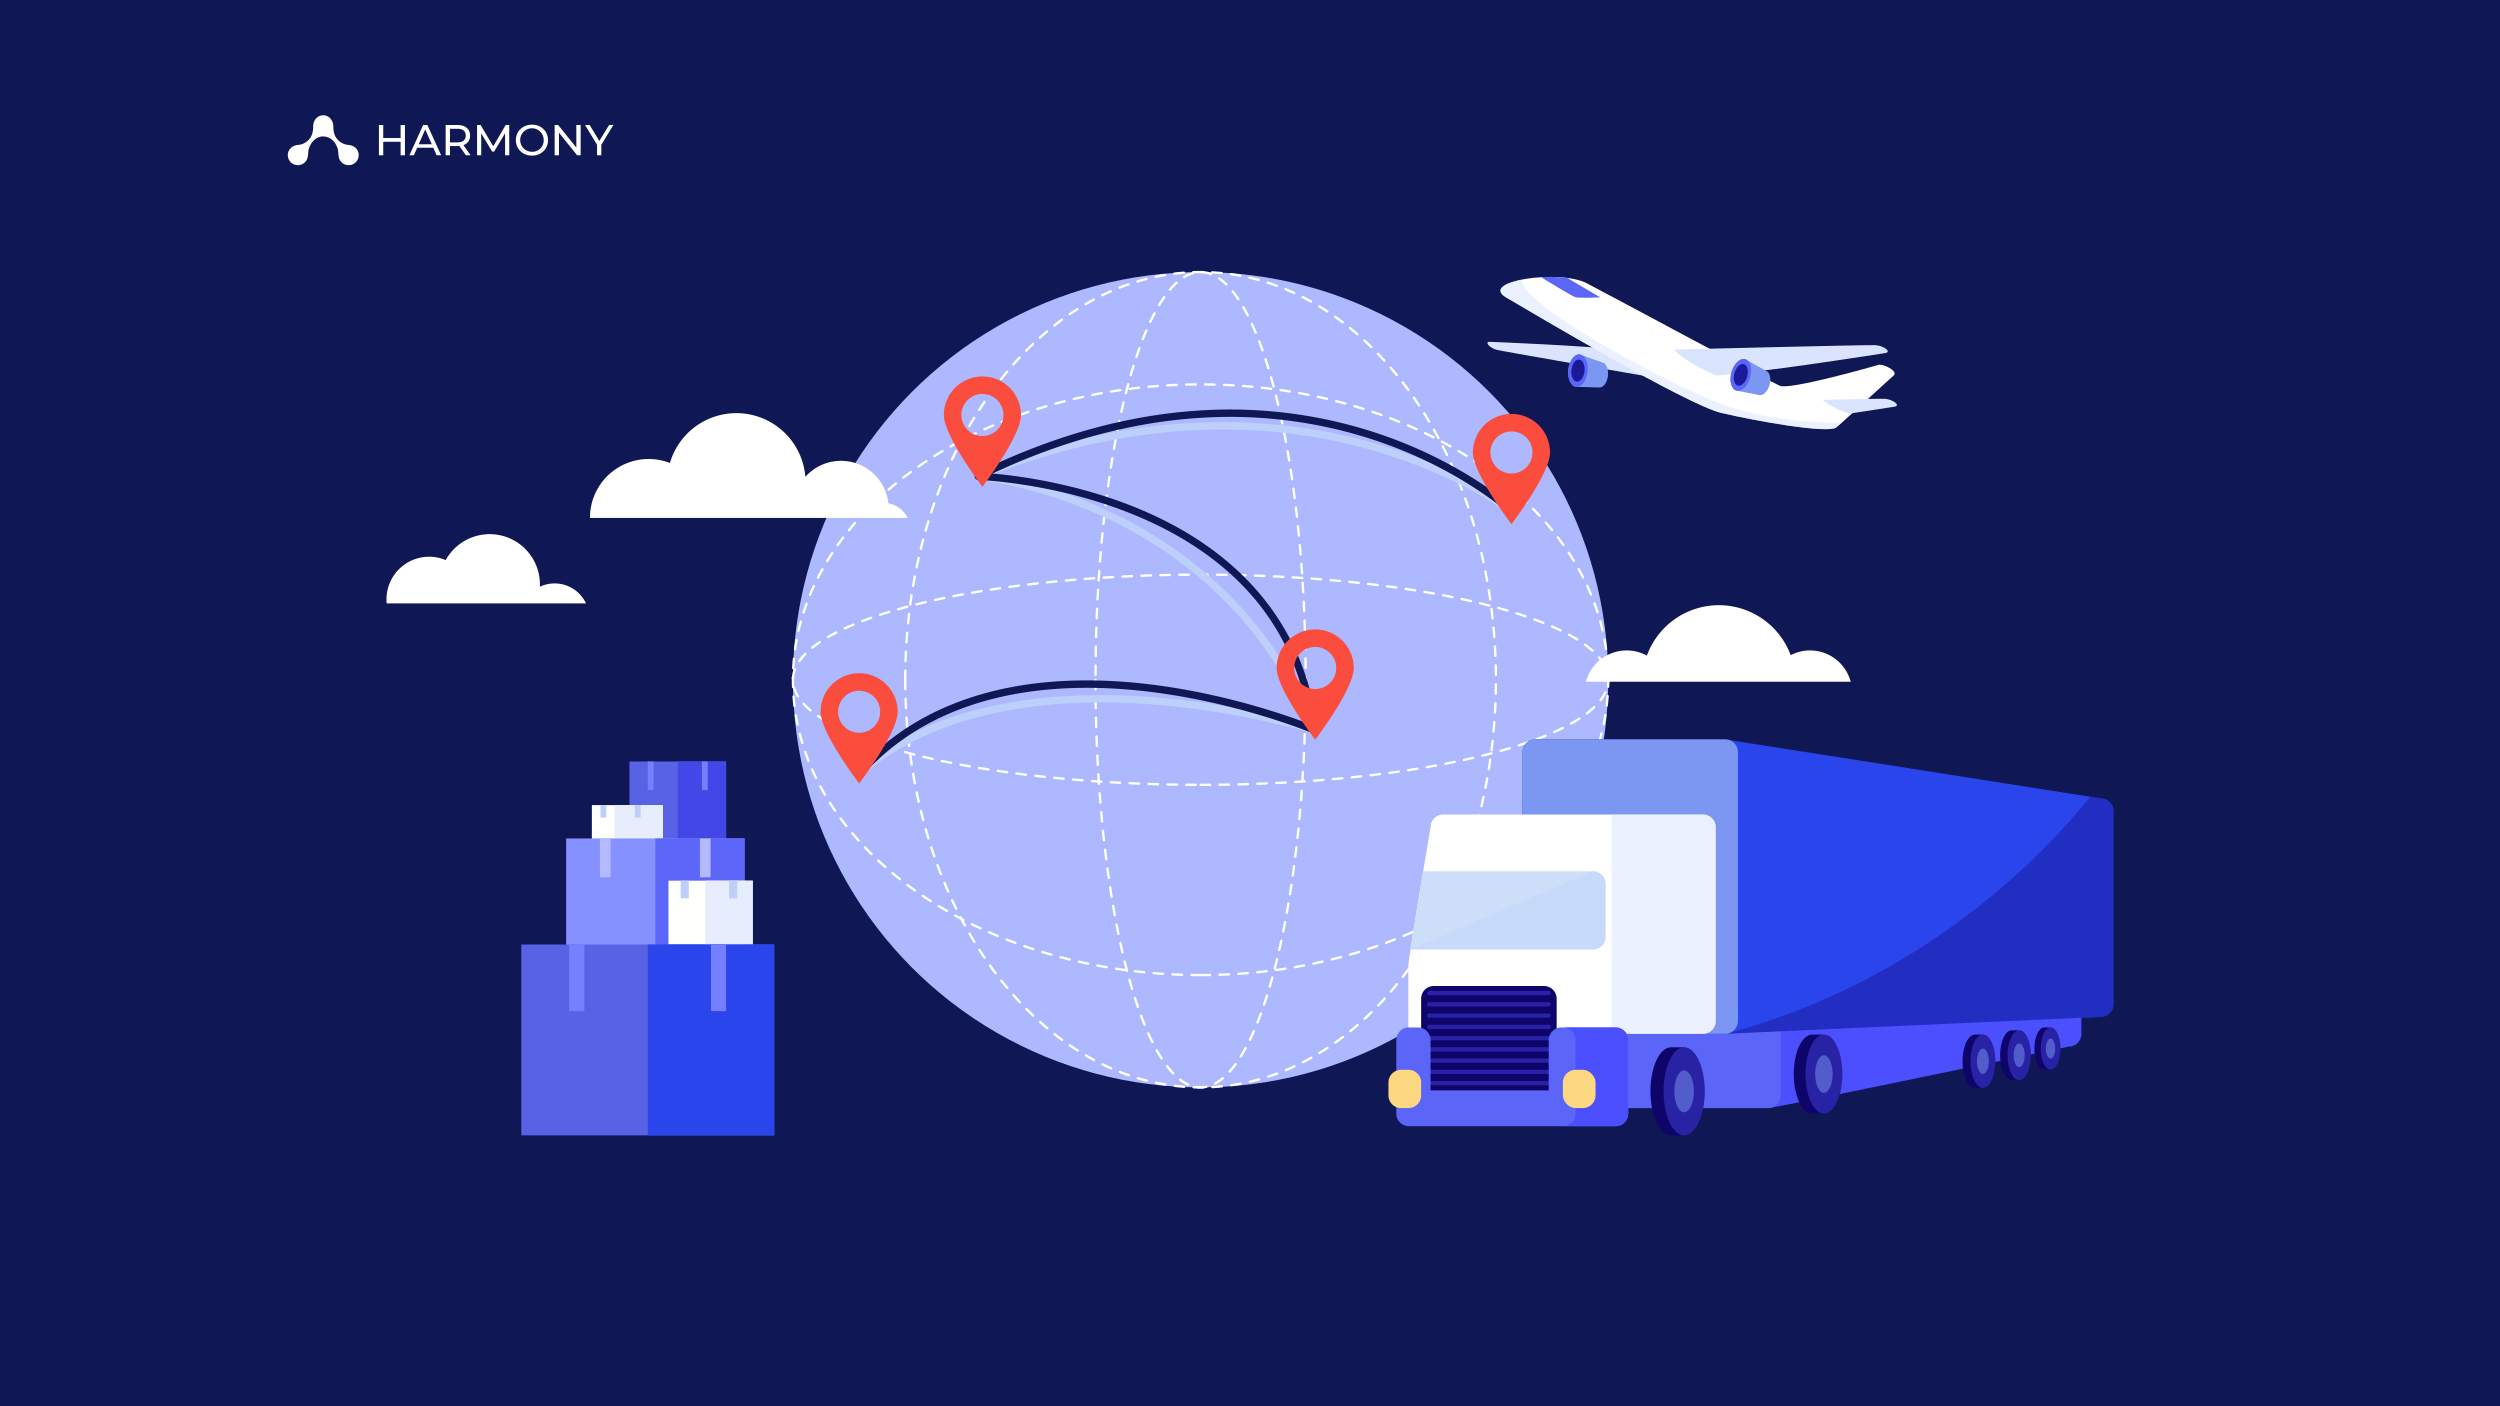 <svg xmlns="http://www.w3.org/2000/svg" viewBox="0 0 1920 1080"><defs><style>.cls-1{isolation:isolate;}.cls-2{fill:#0f1854;}.cls-3{fill:#aeb8fe;}.cls-4{fill:#fff;}.cls-20,.cls-5{fill:#bdd0fb;mix-blend-mode:multiply;}.cls-6{fill:#fb4d3d;}.cls-11,.cls-7{fill:#dae4ff;}.cls-22,.cls-8{fill:#7c97f2;}.cls-9{fill:#5b65f8;}.cls-10,.cls-14{fill:#1a1998;}.cls-11,.cls-14,.cls-22{opacity:0.5;}.cls-12{fill:#4c4ffe;}.cls-13{fill:#2b45ed;}.cls-15{fill:#0f046a;}.cls-16,.cls-21{opacity:0.4;}.cls-17,.cls-21{fill:#4f51fe;}.cls-18{fill:#fcd981;}.cls-19{fill:#cddef9;}.cls-20{opacity:0.3;}.cls-23{fill:#5862e5;}.cls-24{fill:#4347e8;}.cls-25{fill:#7380ff;}.cls-26{fill:#fffffd;}.cls-27{fill:#e6edfd;}.cls-28{fill:#becffb;}.cls-29{fill:#8591ff;}.cls-30{fill:#5c66f9;}.cls-31{fill:#b3baff;}</style></defs><title>25- International customs data organization for goods</title><g class="cls-1"><g id="_25:_International_customs_data_organization_for_goods" data-name="25: International customs data organization for goods"><rect class="cls-2" width="1920" height="1080"/><circle class="cls-3" cx="922.047" cy="522.033" r="313.068"/><path class="cls-4" d="M916.641,835.924a.911.911,0,0,1-.879-.938.958.958,0,0,1,.936-.879c2.4.075,4.823.1,7.227.075h.01a.909.909,0,0,1,.011,1.818c-.631.008-1.265.009-1.9.009Q919.337,836.008,916.641,835.924Zm13.641-1.023a.908.908,0,0,1,.859-.955c2.412-.133,4.833-.321,7.2-.554a.943.943,0,0,1,.995.815.91.91,0,0,1-.817.993c-2.39.237-4.838.425-7.278.557a.4.4,0,0,1-.049,0A.909.909,0,0,1,930.282,834.9Zm-20.933.633c-2.423-.188-4.867-.425-7.268-.715a.907.907,0,0,1,.216-1.8c2.374.284,4.794.521,7.19.7a.909.909,0,0,1-.067,1.816C909.394,835.536,909.371,835.536,909.349,835.534Zm35.407-1.979a.909.909,0,0,1,.772-1.027c2.391-.341,4.791-.737,7.133-1.177a.908.908,0,0,1,.334,1.785c-2.367.446-4.795.846-7.212,1.191a1.069,1.069,0,0,1-.127.009A.91.91,0,0,1,944.756,833.555Zm-49.9.241c-2.393-.394-4.807-.844-7.175-1.338a.908.908,0,0,1,.37-1.778c2.344.489,4.733.934,7.1,1.325a.908.908,0,0,1-.145,1.8A.836.836,0,0,1,894.855,833.8Zm64.193-2.837a.912.912,0,0,1,.68-1.09c2.347-.546,4.7-1.143,6.99-1.78a.908.908,0,0,1,.487,1.75c-2.318.642-4.694,1.25-7.065,1.8a.976.976,0,0,1-.205.023A.912.912,0,0,1,959.048,830.959Zm-78.467-.139c-2.345-.593-4.711-1.247-7.031-1.94a.909.909,0,1,1,.521-1.742c2.3.688,4.637,1.334,6.956,1.924a.907.907,0,0,1-.223,1.787A.823.823,0,0,1,880.581,830.82Zm92.457-3.658a.9.9,0,0,1,.584-1.142c2.28-.738,4.579-1.532,6.827-2.362a.908.908,0,1,1,.629,1.7c-2.272.84-4.592,1.643-6.9,2.386a.907.907,0,0,1-1.143-.586ZM866.6,826.641c-2.294-.792-4.605-1.641-6.863-2.524a.909.909,0,0,1,.664-1.693c2.235.874,4.52,1.716,6.791,2.5a.908.908,0,0,1-.3,1.767A.869.869,0,0,1,866.6,826.641Zm120.083-4.435a.911.911,0,0,1,.493-1.188c2.2-.913,4.423-1.891,6.616-2.9a.909.909,0,0,1,.764,1.65c-2.216,1.024-4.463,2.011-6.685,2.934a.91.91,0,0,1-1.188-.491Zm-133.7-.894c-2.215-.97-4.443-2-6.627-3.059a.909.909,0,1,1,.8-1.635c2.161,1.05,4.368,2.067,6.562,3.03a.908.908,0,0,1-.365,1.74A.922.922,0,0,1,852.979,821.312ZM999.9,816.18a.912.912,0,0,1,.4-1.223c2.143-1.1,4.289-2.242,6.375-3.409a.909.909,0,1,1,.887,1.586c-2.107,1.179-4.272,2.335-6.436,3.44a.908.908,0,0,1-1.222-.394Zm-160.05-1.236c-2.136-1.141-4.28-2.339-6.373-3.557a.908.908,0,1,1,.916-1.568c2.072,1.206,4.2,2.392,6.313,3.522a.909.909,0,0,1-.856,1.6Zm172.765-5.79a.906.906,0,0,1,.3-1.249c2.047-1.245,4.1-2.547,6.112-3.868a.908.908,0,0,1,1,1.518c-2.024,1.332-4.1,2.646-6.165,3.9a.914.914,0,0,1-.47.133A.9.9,0,0,1,1012.613,809.154ZM827.241,807.6c-2.035-1.287-4.087-2.636-6.1-4.007a.909.909,0,1,1,1.025-1.5c1.992,1.361,4.026,2.7,6.044,3.973a.908.908,0,0,1-.972,1.535Zm197.541-6.379a.908.908,0,0,1,.216-1.266c1.956-1.384,3.916-2.824,5.83-4.282a.907.907,0,1,1,1.1,1.444c-1.929,1.469-3.906,2.923-5.877,4.32a.919.919,0,0,1-.525.166A.91.91,0,0,1,1024.782,801.223ZM815.189,799.38q-2.929-2.151-5.808-4.414a.908.908,0,0,1,1.123-1.427q2.856,2.244,5.761,4.376a.909.909,0,0,1-.538,1.642A.9.9,0,0,1,815.189,799.38Zm221.194-6.9a.908.908,0,0,1,.13-1.277q2.794-2.275,5.538-4.657a.908.908,0,1,1,1.192,1.37q-2.766,2.4-5.583,4.695a.9.9,0,0,1-1.277-.131Zm-232.662-2.111q-2.783-2.337-5.512-4.78a.907.907,0,1,1,1.212-1.351q2.706,2.423,5.468,4.74a.908.908,0,1,1-1.168,1.391ZM1047.392,783a.91.91,0,0,1,.049-1.283q2.65-2.448,5.242-4.994a.909.909,0,0,1,1.274,1.3q-2.616,2.565-5.28,5.032a.91.91,0,0,1-1.285-.051Zm-254.541-2.357q-2.631-2.5-5.209-5.106a.909.909,0,0,1,1.292-1.278q2.558,2.582,5.17,5.068a.909.909,0,0,1-1.253,1.316Zm264.952-7.778a.911.911,0,0,1-.025-1.286q2.5-2.6,4.941-5.291a.908.908,0,0,1,1.345,1.221q-2.462,2.712-4.977,5.329a.912.912,0,0,1-1.284.027Zm-275.216-2.58q-2.478-2.652-4.9-5.394a.909.909,0,0,1,1.363-1.2q2.406,2.722,4.87,5.356a.909.909,0,0,1-1.328,1.241Zm285.023-8.144a.911.911,0,0,1-.1-1.281q2.351-2.735,4.643-5.557a.91.91,0,0,1,1.412,1.147q-2.309,2.84-4.675,5.6a.909.909,0,0,1-1.282.1Zm-294.681-2.778q-2.331-2.785-4.6-5.655a.908.908,0,1,1,1.422-1.128q2.257,2.849,4.574,5.615a.91.91,0,0,1-1.395,1.168Zm303.888-8.462a.913.913,0,0,1-.167-1.276q2.207-2.855,4.35-5.792a.908.908,0,0,1,1.467,1.071q-2.16,2.957-4.374,5.832a.917.917,0,0,1-.722.354A.906.906,0,0,1,1076.817,750.9Zm-312.941-2.963q-2.182-2.9-4.3-5.884a.908.908,0,0,1,1.48-1.054q2.109,2.962,4.276,5.847a.908.908,0,0,1-1.452,1.091Zm321.553-8.742a.909.909,0,0,1-.227-1.264q2.052-2.962,4.054-6a.909.909,0,1,1,1.518,1q-2.013,3.054-4.081,6.039a.91.91,0,0,1-1.264.229Zm-330.015-3.129q-2.034-3.011-4.009-6.09a.908.908,0,0,1,1.53-.98q1.964,3.063,3.982,6.05a.908.908,0,0,1-1.5,1.02Zm338.04-8.987a.905.905,0,0,1-.288-1.251q1.91-3.062,3.763-6.192a.909.909,0,0,1,1.564.927q-1.864,3.144-3.788,6.227a.908.908,0,0,1-1.251.289ZM747.545,723.8q-1.884-3.1-3.717-6.269a.908.908,0,1,1,1.572-.908q1.82,3.147,3.7,6.233a.913.913,0,0,1-.305,1.251.925.925,0,0,1-.47.131A.914.914,0,0,1,747.545,723.8Zm353.353-9.2a.907.907,0,0,1-.345-1.238q1.765-3.147,3.48-6.357a.908.908,0,0,1,1.6.855q-1.722,3.227-3.5,6.393a.914.914,0,0,1-1.238.347Zm-360.644-3.421q-1.747-3.182-3.432-6.429a.907.907,0,1,1,1.611-.836q1.68,3.225,3.414,6.391a.909.909,0,1,1-1.593.874Zm367.52-9.382a.91.91,0,0,1-.4-1.22q1.629-3.224,3.2-6.5a.909.909,0,1,1,1.639.785q-1.579,3.3-3.218,6.537a.909.909,0,0,1-.811.5A.926.926,0,0,1,1107.774,701.8Zm-374.241-3.548q-1.606-3.255-3.151-6.57a.908.908,0,0,1,1.646-.766q1.536,3.3,3.133,6.535a.908.908,0,0,1-.413,1.217.922.922,0,0,1-.4.092A.905.905,0,0,1,733.533,698.247Zm380.552-9.544a.905.905,0,0,1-.449-1.2q1.489-3.286,2.922-6.634a.909.909,0,0,1,1.67.718q-1.439,3.361-2.94,6.666a.907.907,0,0,1-1.2.451Zm-386.714-3.66q-1.468-3.317-2.874-6.7a.909.909,0,0,1,1.678-.7q1.4,3.36,2.857,6.662a.908.908,0,1,1-1.661.733Zm392.477-9.68a.912.912,0,0,1-.5-1.185q1.353-3.346,2.651-6.749a.91.91,0,0,1,1.7.65q-1.305,3.417-2.667,6.781a.907.907,0,0,1-.841.567A.962.962,0,0,1,1119.848,675.363ZM721.761,671.6q-1.333-3.384-2.6-6.808a.908.908,0,1,1,1.7-.631q1.263,3.411,2.587,6.772a.909.909,0,0,1-.511,1.178.9.9,0,0,1-.334.063A.908.908,0,0,1,721.761,671.6Zm403.305-9.8a.909.909,0,0,1-.548-1.162q1.219-3.4,2.384-6.846a.916.916,0,0,1,1.153-.57.907.907,0,0,1,.568,1.152q-1.168,3.462-2.395,6.878a.91.91,0,0,1-1.162.548Zm-408.372-3.859q-1.2-3.432-2.333-6.9a.909.909,0,0,1,1.729-.564q1.131,3.456,2.319,6.868a.906.906,0,0,1-.558,1.156.875.875,0,0,1-.3.051A.906.906,0,0,1,716.694,657.938Zm413.051-9.9a.907.907,0,0,1-.589-1.139q1.086-3.448,2.117-6.935a.909.909,0,1,1,1.743.516q-1.034,3.5-2.13,6.965a.907.907,0,0,1-.866.635A.937.937,0,0,1,1129.745,648.039Zm-417.581-3.946q-1.062-3.474-2.066-6.985a.908.908,0,0,1,1.746-.5q1,3.5,2.058,6.954a.911.911,0,0,1-.6,1.135.954.954,0,0,1-.266.04A.91.91,0,0,1,712.164,644.093Zm421.736-9.982a.909.909,0,0,1-.635-1.118q.96-3.483,1.861-7.007a.908.908,0,1,1,1.759.451q-.9,3.54-1.867,7.039a.91.91,0,0,1-.878.667A.967.967,0,0,1,1133.9,634.111Zm-425.739-4.023q-.934-3.514-1.806-7.06a.908.908,0,0,1,1.763-.432q.867,3.531,1.8,7.023a.909.909,0,0,1-1.756.469Zm429.37-10.049a.912.912,0,0,1-.677-1.093q.831-3.518,1.606-7.072a.907.907,0,0,1,1.773.387q-.775,3.569-1.609,7.1a.912.912,0,0,1-.885.7A.882.882,0,0,1,1137.531,620.039Zm-432.851-4.1q-.807-3.54-1.549-7.117a.908.908,0,1,1,1.778-.37q.742,3.563,1.541,7.083a.909.909,0,0,1-.683,1.088.95.95,0,0,1-.2.023A.91.91,0,0,1,704.68,615.942Zm435.969-10.1a.906.906,0,0,1-.715-1.067q.705-3.544,1.349-7.126a.909.909,0,0,1,1.788.324q-.648,3.593-1.355,7.156a.91.91,0,0,1-.891.732A.817.817,0,0,1,1140.649,605.842ZM701.711,601.68q-.679-3.565-1.294-7.17a.909.909,0,0,1,1.792-.3q.612,3.582,1.288,7.134a.909.909,0,0,1-.722,1.063.939.939,0,0,1-.173.017A.913.913,0,0,1,701.711,601.68Zm441.545-10.134a.909.909,0,0,1-.752-1.04q.581-3.571,1.1-7.168a.924.924,0,0,1,1.03-.771.912.912,0,0,1,.771,1.029q-.524,3.615-1.1,7.2a.911.911,0,0,1-.9.764A.743.743,0,0,1,1143.256,591.546Zm-444-4.22q-.555-3.591-1.042-7.208a.909.909,0,0,1,.777-1.023.883.883,0,0,1,1.022.777q.49,3.6,1.037,7.177a.91.91,0,0,1-.759,1.037,1.35,1.35,0,0,1-.14.009A.906.906,0,0,1,699.252,587.326Zm446.108-10.159a.912.912,0,0,1-.788-1.016q.455-3.584.849-7.2a.908.908,0,1,1,1.806.2q-.4,3.63-.851,7.232a.907.907,0,0,1-.9.8A.772.772,0,0,1,1145.36,577.167ZM697.3,572.893q-.429-3.609-.793-7.239a.9.9,0,0,1,.812-1,.927.927,0,0,1,.994.813q.363,3.617.789,7.207a.907.907,0,0,1-.795,1.009.783.783,0,0,1-.108.007A.906.906,0,0,1,697.3,572.893Zm449.674-10.169a.908.908,0,0,1-.821-.988q.33-3.6.6-7.226a.908.908,0,1,1,1.812.134q-.276,3.642-.605,7.259a.908.908,0,0,1-.906.824ZM695.832,558.4q-.3-3.616-.546-7.263a.909.909,0,0,1,1.814-.119q.241,3.624.543,7.228a.911.911,0,0,1-.83.982c-.026,0-.051,0-.077,0A.908.908,0,0,1,695.832,558.4Zm452.253-10.168a.908.908,0,0,1-.854-.961q.207-3.608.358-7.242a.923.923,0,0,1,.944-.87.91.91,0,0,1,.87.946q-.152,3.648-.361,7.274a.908.908,0,0,1-.9.855A.47.47,0,0,1,1148.085,548.233Zm-453.221-4.359q-.185-3.63-.3-7.278a.91.91,0,0,1,.878-.938.877.877,0,0,1,.939.877q.12,3.635.3,7.246a.908.908,0,0,1-.861.953.37.37,0,0,1-.046,0A.907.907,0,0,1,694.864,543.874Zm453.849-10.161a.909.909,0,0,1-.887-.932q.09-3.61.117-7.242a.911.911,0,0,1,.908-.9h.008a.906.906,0,0,1,.9.915q-.028,3.648-.118,7.274a.909.909,0,0,1-.908.885Zm-454.332-4.4q-.061-3.635-.06-7.282,0-3.531.055-7.043a.968.968,0,0,1,.922-.894.911.911,0,0,1,.895.923q-.056,3.5-.055,7.012,0,3.636.06,7.251a.909.909,0,0,1-.892.925h-.016A.91.91,0,0,1,694.381,529.317Zm453.56-11.027q-.029-3.636-.121-7.251a.908.908,0,0,1,.885-.931.9.9,0,0,1,.931.886q.09,3.63.123,7.281a.91.91,0,0,1-.9.917h-.01A.911.911,0,0,1,1147.941,518.29Zm-452.509-9.643a.906.906,0,0,1-.879-.936q.12-3.648.3-7.275a.908.908,0,1,1,1.813.089q-.176,3.612-.3,7.247a.91.91,0,0,1-.908.877A.151.151,0,0,1,695.432,508.647Zm452.145-4.855q-.15-3.634-.362-7.244a.908.908,0,0,1,.853-.96.9.9,0,0,1,.961.854q.213,3.625.364,7.273a.909.909,0,0,1-.87.946h-.038A.91.91,0,0,1,1147.577,503.792Zm-451.461-9.659a.908.908,0,0,1-.846-.966q.24-3.643.543-7.262a.942.942,0,0,1,.98-.831.909.909,0,0,1,.83.981q-.3,3.6-.54,7.231a.908.908,0,0,1-.906.849Zm450.614-4.819q-.273-3.624-.606-7.225a.908.908,0,1,1,1.808-.168q.334,3.615.61,7.257a.906.906,0,0,1-.836.974c-.026,0-.047,0-.072,0A.907.907,0,0,1,1146.73,489.314Zm-449.441-9.667a.908.908,0,0,1-.813-1q.366-3.633.788-7.239a.9.9,0,0,1,1.01-.8.909.909,0,0,1,.8,1.008q-.424,3.591-.789,7.208a.906.906,0,0,1-.9.818C697.35,479.651,697.319,479.649,697.289,479.647Zm448.107-4.774q-.4-3.612-.855-7.2a.909.909,0,0,1,1.8-.229q.461,3.6.858,7.232a.909.909,0,0,1-.805,1,.868.868,0,0,1-.1.006A.906.906,0,0,1,1145.4,474.873ZM698.953,465.21a.909.909,0,0,1-.777-1.023q.49-3.618,1.038-7.208a.908.908,0,0,1,1.795.275q-.546,3.574-1.034,7.178a.907.907,0,0,1-.9.786A1.06,1.06,0,0,1,698.953,465.21Zm444.616-4.722q-.523-3.6-1.105-7.168a.91.91,0,0,1,1.8-.291q.579,3.585,1.1,7.2a.907.907,0,0,1-.766,1.029.762.762,0,0,1-.132.01A.9.9,0,0,1,1143.569,460.488Zm-442.448-9.65a.909.909,0,0,1-.743-1.047q.615-3.6,1.29-7.169a.908.908,0,1,1,1.784.338q-.67,3.55-1.283,7.136a.907.907,0,0,1-.893.756A.813.813,0,0,1,701.121,450.838Zm440.117-4.664q-.645-3.577-1.351-7.123a.908.908,0,1,1,1.781-.355q.711,3.561,1.359,7.156a.909.909,0,0,1-.734,1.055.888.888,0,0,1-.162.015A.912.912,0,0,1,1141.238,446.174Zm-437.452-9.621a.908.908,0,0,1-.7-1.075q.741-3.576,1.544-7.117a.908.908,0,1,1,1.771.4q-.8,3.526-1.538,7.087a.908.908,0,0,1-.886.723A.98.98,0,0,1,703.786,436.553Zm434.618-4.6q-.769-3.553-1.605-7.071a.909.909,0,0,1,1.769-.419q.839,3.534,1.614,7.1a.909.909,0,0,1-.693,1.082.945.945,0,0,1-.2.02A.914.914,0,0,1,1138.4,431.953Zm-431.441-9.581a.908.908,0,0,1-.665-1.1q.867-3.551,1.8-7.059a.909.909,0,1,1,1.756.467q-.925,3.49-1.794,7.025a.906.906,0,0,1-.881.691A.958.958,0,0,1,706.963,422.372Zm428.1-4.529q-.9-3.523-1.863-7.006a.908.908,0,1,1,1.75-.485q.969,3.5,1.874,7.04a.909.909,0,0,1-.654,1.106.94.94,0,0,1-.227.028A.91.91,0,0,1,1135.063,417.843Zm-424.408-9.528a.907.907,0,0,1-.624-1.122q1-3.516,2.062-6.987a.909.909,0,0,1,1.739.531q-1.058,3.456-2.055,6.953a.909.909,0,0,1-.874.66A.9.9,0,0,1,710.655,408.315Zm420.551-4.448q-1.03-3.489-2.126-6.931a.909.909,0,0,1,1.732-.551q1.1,3.462,2.136,6.965a.909.909,0,0,1-.614,1.129.862.862,0,0,1-.26.038A.911.911,0,0,1,1131.206,403.867Zm-416.335-9.462a.907.907,0,0,1-.582-1.145q1.136-3.476,2.327-6.9a.909.909,0,0,1,1.718.6q-1.188,3.411-2.317,6.87a.91.91,0,0,1-.865.626A.892.892,0,0,1,714.871,394.405Zm411.954-4.359q-1.166-3.444-2.39-6.844a.907.907,0,0,1,1.707-.616q1.234,3.415,2.4,6.878a.91.91,0,0,1-.571,1.152.891.891,0,0,1-.29.048A.907.907,0,0,1,1126.825,390.046Zm-407.212-9.377a.908.908,0,0,1-.536-1.167q1.268-3.428,2.594-6.807a.909.909,0,0,1,1.693.664q-1.322,3.36-2.584,6.773a.91.91,0,0,1-1.167.537Zm402.3-4.264q-1.3-3.4-2.657-6.744a.908.908,0,1,1,1.683-.683q1.365,3.364,2.671,6.778a.909.909,0,0,1-.525,1.173.9.9,0,0,1-.323.06A.91.91,0,0,1,1121.912,376.405ZM724.9,367.129a.909.909,0,0,1-.49-1.188q1.4-3.376,2.866-6.7a.909.909,0,0,1,1.664.731q-1.455,3.3-2.852,6.663a.91.91,0,0,1-.84.56A.93.93,0,0,1,724.9,367.129Zm391.567-4.156q-1.44-3.342-2.931-6.631a.909.909,0,0,1,1.655-.75q1.5,3.3,2.945,6.664a.908.908,0,0,1-1.669.717Zm-385.747-9.159a.908.908,0,0,1-.438-1.208q1.55-3.313,3.147-6.571a.908.908,0,1,1,1.629.8q-1.591,3.24-3.13,6.537a.906.906,0,0,1-.822.524A.924.924,0,0,1,730.717,353.814Zm379.752-4.039q-1.575-3.278-3.207-6.5a.909.909,0,0,1,1.623-.821q1.637,3.238,3.221,6.535a.908.908,0,1,1-1.637.785ZM737.1,340.755a.908.908,0,0,1-.386-1.225q1.685-3.247,3.427-6.431a.909.909,0,1,1,1.593.874q-1.733,3.165-3.409,6.394a.909.909,0,0,1-1.225.388Zm366.824-3.908q-1.715-3.208-3.485-6.353a.908.908,0,0,1,1.582-.891q1.78,3.162,3.5,6.387a.908.908,0,1,1-1.6.857Zm-359.88-8.859a.909.909,0,0,1-.331-1.242q1.824-3.168,3.711-6.269a.909.909,0,0,1,1.554.944q-1.873,3.083-3.693,6.234a.91.91,0,0,1-1.241.333Zm352.767-3.767q-1.856-3.127-3.771-6.187a.908.908,0,0,1,1.54-.964q1.926,3.078,3.793,6.223a.909.909,0,0,1-.317,1.245.9.9,0,0,1-.464.127A.908.908,0,0,1,1096.806,324.221Zm-345.253-8.674a.905.905,0,0,1-.275-1.254q1.972-3.082,4-6.091a.908.908,0,1,1,1.5,1.016q-2.018,2.991-3.98,6.054a.906.906,0,0,1-.765.419A.9.9,0,0,1,751.553,315.547Zm337.568-3.609q-2-3.037-4.059-6a.909.909,0,1,1,1.493-1.036q2.07,2.98,4.084,6.036a.909.909,0,0,1-.26,1.259.894.894,0,0,1-.5.15A.912.912,0,0,1,1089.121,311.938Zm-329.476-8.46a.909.909,0,0,1-.214-1.267q2.121-2.982,4.3-5.886a.909.909,0,0,1,1.454,1.09q-2.166,2.886-4.273,5.85a.91.91,0,0,1-1.267.213Zm321.211-3.438q-2.147-2.935-4.351-5.789a.908.908,0,1,1,1.436-1.112q2.22,2.874,4.38,5.827a.908.908,0,0,1-1.465,1.074Zm-312.53-8.216a.909.909,0,0,1-.148-1.276q2.269-2.871,4.6-5.656a.908.908,0,0,1,1.395,1.164q-2.31,2.768-4.569,5.62a.908.908,0,0,1-1.275.148ZM1072,288.575q-2.3-2.817-4.649-5.551a.909.909,0,0,1,1.378-1.186q2.369,2.751,4.68,5.59a.908.908,0,0,1-.131,1.278.9.9,0,0,1-.572.2A.909.909,0,0,1,1072,288.575Zm-294.4-7.934a.911.911,0,0,1-.08-1.283q2.422-2.743,4.9-5.4a.908.908,0,1,1,1.328,1.24q-2.461,2.636-4.865,5.361a.91.91,0,0,1-1.283.08Zm284.956-3.04q-2.448-2.69-4.949-5.287a.908.908,0,0,1,1.31-1.259q2.515,2.618,4.98,5.324a.907.907,0,1,1-1.341,1.222Zm-275.075-7.617a.908.908,0,0,1-.008-1.284q2.577-2.6,5.2-5.108a.907.907,0,1,1,1.251,1.314q-2.607,2.487-5.164,5.072a.908.908,0,0,1-1.284.006Zm265.03-2.808q-2.6-2.544-5.246-4.987a.908.908,0,1,1,1.23-1.336q2.67,2.462,5.286,5.024a.908.908,0,0,1-1.27,1.3Zm-254.552-7.255a.907.907,0,0,1,.069-1.282q2.73-2.445,5.507-4.784a.908.908,0,1,1,1.17,1.389q-2.755,2.322-5.463,4.748a.911.911,0,0,1-.607.231A.9.9,0,0,1,797.961,259.921Zm243.91-2.557q-2.745-2.379-5.543-4.65a.907.907,0,1,1,1.142-1.41q2.824,2.289,5.59,4.687a.908.908,0,1,1-1.189,1.373ZM809.04,250.523a.91.91,0,0,1,.151-1.276q2.879-2.267,5.807-4.419a.908.908,0,1,1,1.075,1.464q-2.9,2.135-5.757,4.383a.91.91,0,0,1-1.276-.152Zm221.6-2.278c-1.916-1.455-3.877-2.894-5.831-4.276a.908.908,0,1,1,1.048-1.483c1.971,1.394,3.951,2.844,5.883,4.311a.909.909,0,0,1-1.1,1.448Zm-209.925-6.377a.908.908,0,0,1,.238-1.262c2.008-1.374,4.056-2.725,6.092-4.014a.909.909,0,0,1,.972,1.536c-2.016,1.277-4.049,2.615-6.039,3.977a.908.908,0,0,1-1.263-.237Zm198.114-1.971c-2.018-1.325-4.074-2.623-6.114-3.859a.909.909,0,0,1,.942-1.554c2.057,1.247,4.132,2.557,6.169,3.895a.908.908,0,0,1-1,1.518Zm-185.88-5.856a.908.908,0,0,1,.326-1.242c2.112-1.233,4.255-2.43,6.369-3.563a.909.909,0,0,1,.859,1.6c-2.1,1.121-4.221,2.308-6.312,3.529a.9.9,0,0,1-1.242-.327Zm173.516-1.638c-2.11-1.176-4.257-2.32-6.379-3.4a.908.908,0,1,1,.822-1.619c2.143,1.089,4.31,2.244,6.44,3.43a.908.908,0,1,1-.883,1.588Zm-160.739-5.274a.909.909,0,0,1,.419-1.214c2.2-1.072,4.428-2.1,6.623-3.068a.909.909,0,1,1,.73,1.664c-2.172.955-4.379,1.976-6.558,3.038a.909.909,0,0,1-1.214-.42Zm147.857-1.278c-2.191-1.01-4.425-1.987-6.643-2.9a.908.908,0,0,1,.694-1.678c2.242.925,4.5,1.912,6.709,2.932a.909.909,0,0,1-.381,1.734A.9.9,0,0,1,993.579,225.851Zm-134.591-4.63a.91.91,0,0,1,.514-1.178c2.257-.887,4.561-1.738,6.847-2.531a.909.909,0,0,1,.6,1.718c-2.264.783-4.544,1.626-6.779,2.5a.926.926,0,0,1-.332.063A.91.91,0,0,1,858.988,221.221Zm121.2-.908c-2.261-.83-4.564-1.622-6.84-2.353a.908.908,0,0,1,.556-1.729c2.3.738,4.626,1.538,6.91,2.378a.908.908,0,1,1-.626,1.7Zm-107.528-3.908a.907.907,0,0,1,.608-1.132c2.328-.7,4.689-1.356,7.02-1.952a.909.909,0,0,1,.451,1.761c-2.306.588-4.644,1.238-6.949,1.932a.942.942,0,0,1-.261.038A.906.906,0,0,1,872.663,216.405Zm93.769-.508c-2.318-.637-4.67-1.231-6.994-1.766a.908.908,0,1,1,.408-1.77c2.348.54,4.727,1.14,7.067,1.785a.908.908,0,1,1-.481,1.751Zm-79.738-3.155a.908.908,0,0,1,.7-1.075c2.39-.5,4.8-.956,7.178-1.349a.908.908,0,0,1,.3,1.792c-2.349.389-4.739.839-7.1,1.335a.91.91,0,0,1-1.075-.7Zm65.692-.076c-2.355-.438-4.753-.83-7.124-1.164a.908.908,0,1,1,.254-1.8c2.4.339,4.82.734,7.2,1.176a.909.909,0,0,1-.167,1.8A.886.886,0,0,1,952.386,212.666ZM901.02,210.29a.91.91,0,0,1,.791-1.012c2.422-.293,4.874-.537,7.29-.723a.946.946,0,0,1,.974.836.907.907,0,0,1-.835.975c-2.388.185-4.815.426-7.208.717-.038,0-.075,0-.112,0A.907.907,0,0,1,901.02,210.29Zm37.071.359c-2.4-.233-4.82-.414-7.2-.54a.909.909,0,0,1,.094-1.815c2.407.127,4.858.311,7.284.547a.908.908,0,0,1-.089,1.812C938.151,210.653,938.123,210.652,938.091,210.649Zm-22.579-1.559a.908.908,0,0,1,.878-.937q2.823-.1,5.657-.1l1.644.008a.907.907,0,0,1,.9.917.877.877,0,0,1-.917.9l-1.626-.008q-2.8,0-5.6.094h-.03A.908.908,0,0,1,915.512,209.09Z"/><path class="cls-4" d="M919.226,835.831a.908.908,0,1,1,.232-1.8,19.977,19.977,0,0,0,2.553.165,23.014,23.014,0,0,0,4.312-.453.93.93,0,0,1,1.077.7.909.909,0,0,1-.7,1.077,22.4,22.4,0,0,1-4.649.49h-.04A21.773,21.773,0,0,1,919.226,835.831Zm-7.129-2.084a33.18,33.18,0,0,1-6.318-3.857.908.908,0,1,1,1.1-1.442,31.662,31.662,0,0,0,5.97,3.648.908.908,0,1,1-.755,1.651Zm20.333-1.2a.909.909,0,0,1,.371-1.23,34.627,34.627,0,0,0,5.792-3.98.908.908,0,0,1,1.167,1.391,36.525,36.525,0,0,1-6.1,4.19.927.927,0,0,1-.431.108A.907.907,0,0,1,932.43,832.549Zm-32.119-7.608a67.861,67.861,0,0,1-4.763-5.6.91.91,0,0,1,1.445-1.105,65.327,65.327,0,0,0,4.631,5.445.909.909,0,1,1-1.313,1.256Zm43.443-1.287a.908.908,0,0,1-.069-1.281,70.9,70.9,0,0,0,4.494-5.579.909.909,0,0,1,1.469,1.072,73.265,73.265,0,0,1-4.611,5.72.906.906,0,0,1-1.283.068Zm-52.41-10.317c-1.258-1.952-2.524-4.063-3.766-6.275a.908.908,0,1,1,1.585-.887c1.223,2.178,2.47,4.258,3.707,6.178a.905.905,0,0,1-.271,1.255.886.886,0,0,1-.492.146A.908.908,0,0,1,891.344,813.337Zm61.143-1.262a.91.91,0,0,1-.3-1.251c1.215-1.952,2.432-4.052,3.62-6.239a.909.909,0,0,1,1.6.866c-1.208,2.219-2.443,4.349-3.673,6.332a.908.908,0,0,1-.772.428A.894.894,0,0,1,952.487,812.075ZM884.168,800.6c-1.05-2.106-2.1-4.329-3.119-6.607a.908.908,0,0,1,1.657-.743c1.011,2.254,2.049,4.456,3.087,6.541a.908.908,0,0,1-.408,1.217.888.888,0,0,1-.4.1A.908.908,0,0,1,884.168,800.6Zm75.358-1.232a.908.908,0,0,1-.421-1.213c1.016-2.1,2.031-4.309,3.021-6.572a.908.908,0,0,1,1.664.727c-1,2.284-2.024,4.517-3.05,6.636a.906.906,0,0,1-.82.513A.893.893,0,0,1,959.526,799.367Zm-81.345-12.084q-1.35-3.3-2.658-6.8a.908.908,0,1,1,1.7-.635q1.3,3.468,2.638,6.743a.91.91,0,0,1-.5,1.185.886.886,0,0,1-.344.068A.908.908,0,0,1,878.181,787.283Zm87.243-1.2a.906.906,0,0,1-.508-1.179q1.313-3.287,2.59-6.764a.907.907,0,1,1,1.7.623q-1.284,3.5-2.608,6.815a.906.906,0,0,1-.841.571A.883.883,0,0,1,965.424,786.082ZM873.053,773.63q-1.171-3.38-2.306-6.916a.907.907,0,1,1,1.727-.557q1.133,3.52,2.3,6.876a.912.912,0,0,1-.561,1.158.958.958,0,0,1-.3.049A.913.913,0,0,1,873.053,773.63Zm97.435-1.173a.909.909,0,0,1-.569-1.152q1.146-3.369,2.257-6.888a.908.908,0,1,1,1.731.546q-1.117,3.54-2.267,6.927a.913.913,0,0,1-1.152.567Zm-101.9-12.7q-1.029-3.433-2.027-7a.908.908,0,0,1,1.749-.491q.993,3.548,2.017,6.965a.908.908,0,0,1-1.739.523Zm106.32-1.146a.91.91,0,0,1-.614-1.128q1.01-3.426,1.99-6.975a.908.908,0,1,1,1.75.482q-.984,3.564-2,7.006a.907.907,0,0,1-.87.653A.965.965,0,0,1,974.905,758.607ZM864.651,745.725q-.913-3.471-1.8-7.056a.909.909,0,0,1,1.764-.436q.88,3.57,1.79,7.029a.907.907,0,0,1-.648,1.109.8.8,0,0,1-.23.03A.907.907,0,0,1,864.651,745.725ZM978.8,744.6a.906.906,0,0,1-.65-1.107q.893-3.468,1.762-7.037a.909.909,0,1,1,1.767.429q-.873,3.582-1.772,7.063a.909.909,0,0,1-.878.68A.87.87,0,0,1,978.8,744.6ZM861.159,731.586q-.808-3.5-1.6-7.1a.908.908,0,0,1,1.775-.387q.784,3.588,1.593,7.083a.908.908,0,0,1-.682,1.088.828.828,0,0,1-.2.024A.91.91,0,0,1,861.159,731.586Zm121.1-1.106a.907.907,0,0,1-.684-1.088q.8-3.5,1.571-7.088a.909.909,0,1,1,1.777.382q-.779,3.6-1.578,7.109a.91.91,0,0,1-1.086.685Zm-124.21-13.117q-.725-3.531-1.427-7.14a.91.91,0,0,1,1.786-.346q.7,3.6,1.422,7.12a.91.91,0,0,1-.708,1.074.959.959,0,0,1-.185.018A.909.909,0,0,1,858.051,717.363Zm127.289-1.092a.912.912,0,0,1-.71-1.073q.712-3.519,1.4-7.122a.909.909,0,0,1,1.786.339q-.694,3.617-1.407,7.145a.91.91,0,0,1-.89.728A1.025,1.025,0,0,1,985.34,716.271Zm-130.062-13.2q-.647-3.548-1.272-7.166a.909.909,0,0,1,1.792-.309q.62,3.607,1.268,7.149a.911.911,0,0,1-.731,1.057,1.148,1.148,0,0,1-.165.014A.908.908,0,0,1,855.278,703.069ZM988.09,702a.91.91,0,0,1-.735-1.055q.639-3.54,1.251-7.153a.909.909,0,0,1,1.793.3q-.618,3.62-1.255,7.17a.908.908,0,0,1-.892.747A1.119,1.119,0,0,1,988.09,702Zm-135.282-13.27q-.582-3.562-1.134-7.191a.908.908,0,0,1,1.8-.273q.553,3.617,1.13,7.174a.905.905,0,0,1-.75,1.04.749.749,0,0,1-.148.014A.909.909,0,0,1,852.808,688.726Zm137.733-1.06a.907.907,0,0,1-.752-1.042q.566-3.556,1.11-7.173a.91.91,0,0,1,1.8.269q-.546,3.627-1.117,7.192a.908.908,0,0,1-.9.764A1.189,1.189,0,0,1,990.541,687.666ZM850.608,674.341q-.513-3.582-1-7.209a.905.905,0,0,1,.778-1.022.9.9,0,0,1,1.021.777q.489,3.626,1,7.194a.908.908,0,0,1-.77,1.029.95.95,0,0,1-.131.008A.91.91,0,0,1,850.608,674.341Zm142.112-1.05a.91.91,0,0,1-.773-1.027q.507-3.568.986-7.194a.909.909,0,0,1,1.8.238q-.483,3.635-.989,7.212a.909.909,0,0,1-.9.781A.92.92,0,0,1,992.72,673.291ZM848.661,659.916q-.454-3.584-.885-7.222a.908.908,0,0,1,.8-1.008.917.917,0,0,1,1.007.8q.432,3.627.884,7.207a.91.91,0,0,1-.788,1.016,1.107,1.107,0,0,1-.115.006A.908.908,0,0,1,848.661,659.916Zm145.989-1.032a.908.908,0,0,1-.79-1.012q.446-3.58.869-7.212a.908.908,0,1,1,1.8.211q-.422,3.636-.87,7.224a.907.907,0,0,1-.9.8A.842.842,0,0,1,994.65,658.884Zm-147.7-13.421q-.4-3.592-.772-7.232a.908.908,0,1,1,1.806-.187q.375,3.63.772,7.222a.907.907,0,0,1-.8,1,.86.86,0,0,1-.1.006A.908.908,0,0,1,846.95,645.463Zm149.394-1.017a.906.906,0,0,1-.8-1q.388-3.591.756-7.224a.91.91,0,0,1,1.81.185q-.37,3.639-.76,7.234a.911.911,0,0,1-.9.812A.843.843,0,0,1,996.344,644.446ZM845.458,630.993q-.346-3.6-.667-7.245a.907.907,0,0,1,.825-.984.934.934,0,0,1,.985.825q.321,3.639.667,7.232a.91.91,0,0,1-.818.991c-.03,0-.059,0-.089,0A.909.909,0,0,1,845.458,630.993Zm152.363-1.01a.908.908,0,0,1-.819-.989q.338-3.6.652-7.234a.908.908,0,0,1,1.81.155q-.317,3.645-.652,7.248a.912.912,0,0,1-.9.824C997.879,629.987,997.851,629.985,997.821,629.983ZM844.175,616.5q-.292-3.607-.566-7.251a.909.909,0,0,1,.84-.974.886.886,0,0,1,.974.839q.268,3.636.562,7.24a.91.91,0,0,1-.832.978c-.025,0-.05,0-.074,0A.907.907,0,0,1,844.175,616.5Zm154.915-1a.906.906,0,0,1-.834-.976q.288-3.6.552-7.242a.907.907,0,1,1,1.81.133q-.264,3.642-.554,7.253a.9.9,0,0,1-.9.836C999.138,615.5,999.113,615.5,999.09,615.5Zm-156-13.511q-.245-3.611-.468-7.261a.907.907,0,0,1,.852-.96.892.892,0,0,1,.962.85q.224,3.642.468,7.246a.911.911,0,0,1-.844.97c-.022,0-.043,0-.065,0A.91.91,0,0,1,843.094,601.989ZM1000.157,601a.909.909,0,0,1-.847-.966q.239-3.608.457-7.249a.893.893,0,0,1,.963-.851.908.908,0,0,1,.851.961q-.219,3.646-.459,7.26a.9.9,0,0,1-.9.847A.6.6,0,0,1,1000.157,601ZM842.205,587.468q-.2-3.616-.375-7.263a.906.906,0,0,1,.862-.951.865.865,0,0,1,.951.862q.177,3.639.374,7.253a.9.9,0,0,1-.856.955.426.426,0,0,1-.051,0A.906.906,0,0,1,842.205,587.468Zm158.83-.976a.911.911,0,0,1-.861-.956q.194-3.609.362-7.253a.893.893,0,0,1,.952-.864.909.909,0,0,1,.864.95q-.174,3.646-.364,7.264a.907.907,0,0,1-.9.861A.37.37,0,0,1,1001.035,586.492ZM841.5,572.937q-.153-3.62-.283-7.27a.909.909,0,0,1,.877-.94.945.945,0,0,1,.94.876q.13,3.644.283,7.256a.91.91,0,0,1-.869.948h-.039A.911.911,0,0,1,841.5,572.937Zm160.228-.963a.911.911,0,0,1-.874-.945q.149-3.616.273-7.259a.909.909,0,0,1,1.816.064q-.126,3.645-.272,7.268a.91.91,0,0,1-.909.872ZM840.978,558.4q-.106-3.623-.195-7.27a.911.911,0,0,1,.887-.931.968.968,0,0,1,.93.887q.087,3.645.195,7.261a.908.908,0,0,1-.881.934h-.027A.909.909,0,0,1,840.978,558.4Zm161.258-.953a.91.91,0,0,1-.883-.933q.1-3.62.184-7.262a.909.909,0,0,1,1.818.039q-.083,3.648-.184,7.272a.911.911,0,0,1-.91.884Zm-161.6-13.589q-.063-3.622-.107-7.274a.907.907,0,0,1,.9-.917h.01a.908.908,0,0,1,.909.9q.04,3.645.106,7.265a.906.906,0,0,1-.893.923h-.016A.907.907,0,0,1,840.634,543.855Zm161.934-.944a.908.908,0,0,1-.893-.921q.06-3.62.1-7.264a.909.909,0,0,1,.908-.9h.011a.91.91,0,0,1,.9.918q-.041,3.649-.1,7.273a.91.91,0,0,1-.908.893Zm-162.106-13.6q-.021-3.627-.021-7.274a.909.909,0,0,1,1.817,0q0,3.642.02,7.265a.907.907,0,0,1-.9.913h0A.911.911,0,0,1,840.462,529.307Zm162.267-.915a.911.911,0,0,1-.9-.912q.015-2.718.013-5.447l0-1.814a.909.909,0,0,1,.908-.911h0a.909.909,0,0,1,.908.91l0,1.813q0,2.738-.011,5.457a.908.908,0,0,1-.91.9Zm-161.376-9.1a.911.911,0,0,1-.907-.912q.01-3.642.042-7.263a.909.909,0,0,1,.909-.9h.009a.908.908,0,0,1,.9.916q-.031,3.615-.043,7.253a.907.907,0,0,1-.908.906Zm160.451-6.34q-.029-3.639-.075-7.262a.909.909,0,0,1,.9-.921h.013a.909.909,0,0,1,.908.9q.048,3.63.074,7.276a.908.908,0,0,1-.9.915h-.008A.91.91,0,0,1,1001.8,512.955Zm-160.338-8.187a.909.909,0,0,1-.894-.922q.057-3.648.13-7.272a.909.909,0,0,1,.907-.89h.02a.909.909,0,0,1,.889.928q-.073,3.618-.13,7.262a.907.907,0,0,1-.907.894Zm160.147-6.335q-.074-3.643-.163-7.262a.909.909,0,0,1,.887-.931.885.885,0,0,1,.928.885q.092,3.624.163,7.272a.909.909,0,0,1-.89.926h-.017A.906.906,0,0,1,1001.613,498.433Zm-159.851-8.2a.91.91,0,0,1-.885-.932q.1-3.649.217-7.271a.847.847,0,0,1,.938-.878.908.908,0,0,1,.879.937q-.12,3.618-.217,7.26a.91.91,0,0,1-.908.884Zm159.481-6.325q-.111-3.643-.248-7.26a.91.91,0,0,1,.874-.941.891.891,0,0,1,.943.874q.132,3.621.249,7.27a.91.91,0,0,1-.881.936h-.029A.911.911,0,0,1,1001.243,483.911Zm-159.018-8.206a.907.907,0,0,1-.872-.943q.143-3.647.307-7.267a.861.861,0,0,1,.947-.867.907.907,0,0,1,.865.949q-.159,3.613-.3,7.257a.908.908,0,0,1-.908.872ZM1000.7,469.4q-.162-3.642-.339-7.256a.908.908,0,0,1,.862-.952.879.879,0,0,1,.952.862q.182,3.62.341,7.267a.909.909,0,0,1-.87.946h-.038A.907.907,0,0,1,1000.7,469.4Zm-157.828-8.213a.907.907,0,0,1-.861-.953q.186-3.649.4-7.265a.916.916,0,0,1,.96-.853.907.907,0,0,1,.853.959q-.21,3.609-.4,7.251a.909.909,0,0,1-.907.862Zm157.1-6.3q-.207-3.64-.434-7.249a.909.909,0,1,1,1.814-.114q.225,3.615.432,7.262a.907.907,0,0,1-.855.957l-.053,0A.9.9,0,0,1,999.977,454.888ZM843.7,446.67a.91.91,0,0,1-.848-.966q.235-3.648.492-7.258a.882.882,0,0,1,.973-.84.908.908,0,0,1,.841.97q-.258,3.606-.494,7.245a.908.908,0,0,1-.905.85Zm155.362-6.279q-.253-3.639-.527-7.243a.905.905,0,0,1,.834-.975.9.9,0,0,1,.974.837q.279,3.609.531,7.255a.909.909,0,0,1-.842.969l-.064,0A.908.908,0,0,1,999.064,440.391Zm-154.345-8.222a.906.906,0,0,1-.832-.977q.284-3.644.59-7.25a.933.933,0,0,1,.981-.828.908.908,0,0,1,.829.982q-.308,3.6-.592,7.238a.907.907,0,0,1-.9.838Zm153.238-6.26q-.3-3.638-.624-7.236a.909.909,0,0,1,1.81-.163q.324,3.606.628,7.249a.908.908,0,0,1-.83.979.7.7,0,0,1-.078,0A.912.912,0,0,1,997.957,425.909Zm-152.02-8.226a.908.908,0,0,1-.821-.988q.338-3.642.693-7.242a.909.909,0,0,1,1.81.179q-.357,3.6-.694,7.231a.908.908,0,0,1-.9.824A.819.819,0,0,1,845.937,417.683Zm150.716-6.241q-.352-3.635-.728-7.225a.9.9,0,0,1,.806-1,.894.894,0,0,1,1,.808q.378,3.6.731,7.239a.906.906,0,0,1-.815.991c-.03,0-.06,0-.089,0A.91.91,0,0,1,996.653,411.442Zm-149.29-8.228a.906.906,0,0,1-.807-1q.389-3.639.8-7.231a.909.909,0,0,1,1.806.206q-.411,3.585-.8,7.218a.907.907,0,0,1-.9.812A.793.793,0,0,1,847.363,403.214ZM995.139,397q-.406-3.63-.84-7.212a.908.908,0,1,1,1.8-.219q.437,3.591.844,7.229a.909.909,0,0,1-.8,1,.905.905,0,0,1-1-.8ZM849.005,388.77a.907.907,0,0,1-.792-1.012q.444-3.635.912-7.218a.922.922,0,0,1,1.019-.782.907.907,0,0,1,.783,1.018q-.467,3.576-.911,7.2a.907.907,0,0,1-.9.8A1.032,1.032,0,0,1,849.005,388.77Zm144.4-6.19q-.463-3.628-.955-7.2a.908.908,0,1,1,1.8-.247q.489,3.579.957,7.214a.906.906,0,0,1-.783,1.016.959.959,0,0,1-.117.008A.912.912,0,0,1,993.4,382.58Zm-142.53-8.227a.909.909,0,0,1-.774-1.025q.505-3.628,1.037-7.2a.907.907,0,1,1,1.795.267q-.527,3.563-1.032,7.185a.907.907,0,0,1-1.026.775Zm140.557-6.16q-.527-3.621-1.078-7.179a.909.909,0,0,1,1.8-.279q.552,3.567,1.082,7.2a.911.911,0,0,1-.769,1.03.991.991,0,0,1-.133.009A.911.911,0,0,1,991.428,368.193Zm-138.441-8.222a.91.91,0,0,1-.756-1.039q.57-3.624,1.166-7.184a.909.909,0,1,1,1.792.3q-.592,3.548-1.162,7.165a.909.909,0,0,1-.9.767A1,1,0,0,1,852.987,359.971Zm136.218-6.13q-.6-3.611-1.219-7.157a.91.91,0,0,1,1.793-.312q.617,3.552,1.217,7.176a.907.907,0,1,1-1.791.293ZM855.37,345.629a.908.908,0,0,1-.737-1.052q.643-3.618,1.31-7.16a.908.908,0,0,1,1.784.335q-.664,3.535-1.3,7.142a.91.91,0,0,1-.893.75A.866.866,0,0,1,855.37,345.629ZM986.7,339.541q-.668-3.6-1.362-7.131a.909.909,0,1,1,1.783-.351q.693,3.537,1.365,7.149a.908.908,0,0,1-.726,1.06.96.96,0,0,1-.167.015A.909.909,0,0,1,986.7,339.541Zm-128.659-8.2a.908.908,0,0,1-.714-1.068q.72-3.606,1.466-7.13a.909.909,0,1,1,1.778.376q-.744,3.513-1.462,7.109a.905.905,0,0,1-1.068.713ZM983.9,325.3q-.75-3.589-1.525-7.094a.909.909,0,1,1,1.774-.394q.776,3.513,1.529,7.118a.908.908,0,1,1-1.778.37Zm-122.86-8.184a.911.911,0,0,1-.688-1.086q.81-3.594,1.647-7.092a.908.908,0,1,1,1.767.423q-.835,3.484-1.64,7.067a.908.908,0,0,1-.885.71A.923.923,0,0,1,861.036,317.112Zm119.716-5.986q-.841-3.576-1.711-7.051a.907.907,0,1,1,1.76-.442q.873,3.486,1.721,7.076a.909.909,0,0,1-.676,1.093.935.935,0,0,1-.211.024A.909.909,0,0,1,980.752,311.126ZM864.4,302.968a.908.908,0,0,1-.656-1.105q.909-3.579,1.85-7.044a.908.908,0,0,1,1.753.475q-.935,3.453-1.843,7.018a.908.908,0,0,1-1.1.656Zm112.828-5.917q-.95-3.556-1.931-6.993a.909.909,0,0,1,1.749-.5q.984,3.451,1.937,7.024a.908.908,0,0,1-.644,1.111.9.9,0,0,1-.235.031A.907.907,0,0,1,977.225,297.051ZM868.176,288.93a.908.908,0,0,1-.619-1.125q1.032-3.558,2.093-6.98a.908.908,0,0,1,1.735.538q-1.056,3.406-2.083,6.947a.909.909,0,0,1-.872.656A.9.9,0,0,1,868.176,288.93ZM973.245,283.1q-1.077-3.531-2.183-6.914a.908.908,0,1,1,1.725-.566q1.113,3.4,2.2,6.95a.909.909,0,0,1-1.738.53Zm-100.79-8.066a.909.909,0,0,1-.575-1.148q1.179-3.526,2.386-6.889a.909.909,0,0,1,1.711.615q-1.2,3.342-2.372,6.849a.9.9,0,0,1-1.15.573Zm96.272-5.709q-1.231-3.49-2.5-6.8a.908.908,0,1,1,1.7-.65q1.276,3.332,2.515,6.844a.91.91,0,0,1-.553,1.16.937.937,0,0,1-.3.051A.912.912,0,0,1,968.727,269.326Zm-91.38-7.981a.909.909,0,0,1-.517-1.178q1.359-3.481,2.759-6.753a.908.908,0,1,1,1.671.712q-1.386,3.247-2.737,6.7a.909.909,0,0,1-1.176.515Zm86.2-5.545c-.956-2.288-1.932-4.518-2.9-6.628a.909.909,0,1,1,1.651-.759c.977,2.13,1.963,4.379,2.926,6.687a.908.908,0,1,1-1.675.7Zm-80.534-7.84a.907.907,0,0,1-.435-1.209c1.07-2.268,2.166-4.468,3.259-6.542a.909.909,0,1,1,1.607.849c-1.08,2.048-2.166,4.224-3.223,6.468a.908.908,0,0,1-.822.52A.893.893,0,0,1,883.01,247.96Zm74.48-5.294c-1.133-2.209-2.293-4.342-3.449-6.342a.908.908,0,0,1,1.571-.91c1.175,2.026,2.35,4.188,3.5,6.424a.911.911,0,0,1-.394,1.223.926.926,0,0,1-.414.1A.9.9,0,0,1,957.49,242.666Zm-67.76-7.589a.908.908,0,0,1-.312-1.247c1.3-2.17,2.636-4.239,3.974-6.154a.909.909,0,0,1,1.49,1.041c-1.315,1.879-2.629,3.914-3.907,6.046a.9.9,0,0,1-.779.442A.915.915,0,0,1,889.73,235.077Zm60.507-4.867c-1.395-2.079-2.822-4.027-4.239-5.791a.908.908,0,1,1,1.415-1.139c1.45,1.805,2.909,3.8,4.333,5.918a.91.91,0,0,1-.25,1.261.9.9,0,0,1-.5.154A.908.908,0,0,1,950.237,230.21Zm-52.272-7.078a.909.909,0,0,1-.1-1.282,57.181,57.181,0,0,1,5.1-5.313.908.908,0,1,1,1.22,1.345,56.1,56.1,0,0,0-4.934,5.143.906.906,0,0,1-1.279.107Zm43.257-4.017a41.866,41.866,0,0,0-5.432-4.531.908.908,0,1,1,1.033-1.494,43.566,43.566,0,0,1,5.668,4.726.908.908,0,0,1-1.269,1.3Zm-32.676-5.8a.908.908,0,0,1,.3-1.249A28.169,28.169,0,0,1,915.608,209a.908.908,0,0,1,.512,1.742,26.34,26.34,0,0,0-6.325,2.869.908.908,0,0,1-1.249-.3Zm21.1-2.011a21.587,21.587,0,0,0-6.722-1.411.909.909,0,0,1-.869-.946.863.863,0,0,1,.947-.869,23.447,23.447,0,0,1,7.286,1.526.908.908,0,0,1-.32,1.758A.945.945,0,0,1,929.644,211.3Z"/><path class="cls-4" d="M915,749.7a.907.907,0,0,1-.894-.921.865.865,0,0,1,.922-.9c4.745.074,9.524.076,14.267,0a.909.909,0,0,1,.032,1.818q-3.633.06-7.284.059Q918.517,749.76,915,749.7Zm-7.279-.173q-3.651-.118-7.275-.3a.909.909,0,0,1-.863-.951.887.887,0,0,1,.951-.863q3.612.177,7.247.3a.909.909,0,0,1-.03,1.817Zm27.945-.887a.912.912,0,0,1,.88-.938q3.633-.122,7.247-.3a.89.89,0,0,1,.95.86.908.908,0,0,1-.861.954q-3.627.185-7.276.3h-.03A.911.911,0,0,1,935.67,748.643Zm-42.492.171q-3.642-.241-7.261-.544a.907.907,0,0,1-.83-.98.945.945,0,0,1,.98-.83q3.6.3,7.233.54a.909.909,0,0,1-.061,1.816C893.219,748.816,893.2,748.816,893.178,748.814Zm57.01-.864a.911.911,0,0,1,.845-.969q3.627-.241,7.23-.542a.924.924,0,0,1,.982.828.907.907,0,0,1-.83.982q-3.62.3-7.261.546c-.021,0-.041,0-.062,0A.907.907,0,0,1,950.188,747.95Zm-71.522-.343q-3.635-.364-7.24-.791a.907.907,0,1,1,.213-1.8q3.59.421,7.208.786a.908.908,0,0,1-.088,1.812C878.728,747.612,878.7,747.61,878.666,747.607Zm86.005-.84a.908.908,0,0,1,.813-.993q3.62-.365,7.21-.79a.908.908,0,0,1,.212,1.8q-3.607.426-7.242.792a.654.654,0,0,1-.089.006A.91.91,0,0,1,964.671,746.767ZM864.2,745.9q-3.62-.489-7.207-1.037a.908.908,0,1,1,.274-1.8q3.576.544,7.178,1.034a.908.908,0,0,1-.121,1.808A.653.653,0,0,1,864.2,745.9Zm114.909-.809a.909.909,0,0,1,.777-1.022q3.6-.489,7.179-1.037a.908.908,0,0,1,.277,1.8q-3.591.555-7.212,1.041a.7.7,0,0,1-.121.009A.909.909,0,0,1,979.109,745.094ZM849.8,743.706q-3.6-.614-7.168-1.288a.909.909,0,0,1,.336-1.786q3.553.672,7.138,1.283a.909.909,0,0,1-.151,1.805A.827.827,0,0,1,849.8,743.706Zm143.677-.784a.91.91,0,0,1,.741-1.05q3.582-.612,7.135-1.287a.909.909,0,0,1,.341,1.785q-3.573.679-7.169,1.295a.921.921,0,0,1-.156.013A.9.9,0,0,1,993.481,742.922ZM835.491,741q-3.577-.743-7.118-1.545a.908.908,0,0,1,.4-1.772q3.527.8,7.086,1.539a.908.908,0,1,1-.369,1.778Zm172.274-.756a.905.905,0,0,1,.7-1.073q3.56-.743,7.086-1.543a.908.908,0,0,1,.4,1.77q-3.543.808-7.119,1.551a.894.894,0,0,1-.185.019A.9.9,0,0,1,1007.765,740.246Zm-186.48-2.464q-3.546-.867-7.057-1.8a.908.908,0,1,1,.465-1.756q3.494.925,7.025,1.792a.909.909,0,0,1-.216,1.791A.96.96,0,0,1,821.285,737.782Zm200.66-.72a.907.907,0,0,1,.663-1.1q3.531-.867,7.024-1.8a.909.909,0,1,1,.466,1.757q-3.508.931-7.058,1.806a.938.938,0,0,1-.216.026A.9.9,0,0,1,1021.945,737.062Zm-214.74-3.014q-3.511-1-6.987-2.062a.909.909,0,1,1,.531-1.738q3.457,1.057,6.954,2.055a.908.908,0,0,1-.249,1.781A.867.867,0,0,1,807.205,734.048ZM1036,733.36a.911.911,0,0,1,.625-1.124q3.5-.995,6.952-2.056a.909.909,0,0,1,.531,1.738q-3.471,1.063-6.984,2.066a.9.9,0,0,1-.25.034A.911.911,0,0,1,1036,733.36ZM793.274,729.8q-3.476-1.137-6.9-2.329a.909.909,0,1,1,.6-1.717q3.413,1.188,6.872,2.318a.909.909,0,0,1-.283,1.772A.946.946,0,0,1,793.274,729.8Zm256.631-.657a.907.907,0,0,1,.58-1.147q3.458-1.131,6.866-2.318a.908.908,0,1,1,.6,1.713q-3.431,1.2-6.9,2.334a.926.926,0,0,1-.281.045A.906.906,0,0,1,1049.905,729.138ZM779.511,725q-3.426-1.264-6.8-2.594a.909.909,0,0,1,.663-1.693q3.361,1.323,6.773,2.584a.908.908,0,0,1-.315,1.76A.884.884,0,0,1,779.511,725Zm284.125-.617a.911.911,0,0,1,.536-1.168q3.412-1.261,6.774-2.587a.908.908,0,1,1,.663,1.691q-3.376,1.332-6.806,2.6a.858.858,0,0,1-.316.057A.912.912,0,0,1,1063.636,724.385Zm-297.684-4.71q-3.375-1.4-6.7-2.868a.909.909,0,1,1,.731-1.664q3.306,1.457,6.664,2.853a.908.908,0,0,1-.35,1.747A.954.954,0,0,1,765.952,719.675Zm311.222-.58a.909.909,0,0,1,.489-1.188q3.354-1.4,6.659-2.856a.908.908,0,1,1,.736,1.66q-3.324,1.467-6.7,2.873a.959.959,0,0,1-.351.07A.9.9,0,0,1,1077.174,719.1ZM752.619,713.8q-3.314-1.545-6.571-3.146a.908.908,0,1,1,.8-1.629q3.243,1.592,6.54,3.131a.908.908,0,0,1-.385,1.73A.892.892,0,0,1,752.619,713.8Zm337.867-.542a.908.908,0,0,1,.437-1.207q3.3-1.535,6.535-3.133a.909.909,0,1,1,.8,1.63q-3.255,1.607-6.569,3.15a.9.9,0,0,1-.383.086A.905.905,0,0,1,1090.486,713.259Zm-350.942-5.888q-3.246-1.686-6.431-3.428a.908.908,0,1,1,.872-1.592q3.168,1.731,6.4,3.409a.908.908,0,0,1-.419,1.713A.9.9,0,0,1,739.544,707.371Zm363.992-.5a.91.91,0,0,1,.389-1.225q3.23-1.68,6.392-3.413a.909.909,0,1,1,.874,1.594q-3.185,1.746-6.429,3.43a.89.89,0,0,1-.417.1A.91.91,0,0,1,1103.536,706.873Zm-376.777-6.5q-3.167-1.825-6.27-3.711a.909.909,0,1,1,.944-1.554q3.086,1.873,6.235,3.694a.908.908,0,1,1-.909,1.571Zm389.542-.453a.906.906,0,0,1,.333-1.24q3.15-1.82,6.23-3.7a.908.908,0,1,1,.945,1.55q-3.1,1.889-6.267,3.719a.9.9,0,0,1-.455.123A.906.906,0,0,1,1116.3,699.921ZM714.306,692.8q-3.084-1.972-6.092-4a.908.908,0,1,1,1.017-1.5q2.991,2.016,6.055,3.98a.908.908,0,0,1-.98,1.529Zm414.427-.4a.909.909,0,0,1,.275-1.255q3.062-1.965,6.051-3.982a.907.907,0,1,1,1.014,1.5q-3,2.033-6.083,4.006a.91.91,0,0,1-1.257-.274Zm-426.509-7.752q-2.979-2.121-5.886-4.3a.909.909,0,0,1,1.089-1.456q2.887,2.168,5.852,4.274a.909.909,0,1,1-1.055,1.48ZM1140.8,684.3a.908.908,0,0,1,.214-1.266q2.966-2.11,5.847-4.276a.907.907,0,1,1,1.09,1.45q-2.9,2.182-5.883,4.3a.9.9,0,0,1-.525.169A.915.915,0,0,1,1140.8,684.3Zm-450.234-8.4q-2.87-2.269-5.658-4.6a.908.908,0,0,1,1.163-1.395q2.77,2.312,5.623,4.567a.909.909,0,0,1-.564,1.621A.9.9,0,0,1,690.562,675.9Zm461.88-.294a.909.909,0,0,1,.15-1.276q2.848-2.256,5.616-4.573a.907.907,0,1,1,1.163,1.393q-2.783,2.333-5.651,4.6a.9.9,0,0,1-.565.2A.914.914,0,0,1,1152.442,675.607Zm-473.069-9.05q-2.745-2.421-5.4-4.9a.907.907,0,1,1,1.239-1.326q2.636,2.459,5.365,4.865a.909.909,0,1,1-1.2,1.362Zm484.246-.239a.906.906,0,0,1,.079-1.281q2.724-2.408,5.358-4.87a.907.907,0,1,1,1.239,1.326q-2.652,2.482-5.395,4.9a.905.905,0,0,1-1.281-.08Zm-494.906-9.712q-2.605-2.574-5.112-5.2a.909.909,0,0,1,1.317-1.253q2.486,2.607,5.072,5.165a.908.908,0,1,1-1.277,1.291Zm505.553-.175a.908.908,0,0,1,.006-1.283q2.582-2.559,5.066-5.17a.909.909,0,0,1,1.317,1.253q-2.5,2.632-5.1,5.208a.907.907,0,0,1-1.285-.008ZM658.654,646.049q-2.45-2.728-4.787-5.5a.909.909,0,1,1,1.391-1.172q2.32,2.759,4.747,5.464a.908.908,0,1,1-1.351,1.213Zm525.662-.108a.91.91,0,0,1-.07-1.281q2.423-2.706,4.742-5.468a.908.908,0,1,1,1.391,1.168q-2.337,2.783-4.778,5.513a.918.918,0,0,1-.678.3A.9.9,0,0,1,1184.316,645.941ZM649.261,634.89q-2.266-2.88-4.42-5.807a.908.908,0,0,1,1.463-1.075q2.138,2.9,4.383,5.758a.908.908,0,1,1-1.426,1.124Zm544.442-.038a.905.905,0,0,1-.151-1.275c1.491-1.9,2.964-3.834,4.376-5.76a.909.909,0,1,1,1.465,1.075c-1.425,1.94-2.909,3.894-4.414,5.809a.909.909,0,0,1-1.276.151ZM640.62,623.134c-1.374-2.009-2.724-4.058-4.013-6.093a.908.908,0,1,1,1.534-.972c1.279,2.014,2.617,4.048,3.979,6.038a.909.909,0,0,1-1.5,1.027Zm561.726.042a.911.911,0,0,1-.239-1.264c1.357-1.987,2.695-4.02,3.972-6.042a.907.907,0,1,1,1.535.968c-1.288,2.043-2.638,4.1-4.006,6.1a.912.912,0,0,1-1.262.237ZM632.815,610.809c-1.217-2.082-2.416-4.224-3.565-6.369a.908.908,0,0,1,1.6-.859c1.137,2.126,2.326,4.249,3.533,6.309a.909.909,0,0,1-1.569.919Zm577.345.124a.91.91,0,0,1-.332-1.242c1.213-2.079,2.4-4.2,3.525-6.313a.908.908,0,1,1,1.6.855c-1.138,2.13-2.333,4.274-3.554,6.374a.914.914,0,0,1-.788.449A.873.873,0,0,1,1210.16,610.933ZM625.93,597.941c-1.072-2.2-2.1-4.429-3.069-6.624a.909.909,0,1,1,1.664-.73c.954,2.172,1.975,4.38,3.037,6.558a.909.909,0,0,1-.419,1.215.934.934,0,0,1-.4.09A.906.906,0,0,1,625.93,597.941Zm591.124.208a.908.908,0,0,1-.42-1.215c1.048-2.153,2.067-4.363,3.03-6.563a.909.909,0,0,1,1.664.732c-.972,2.219-2,4.45-3.059,6.626a.909.909,0,0,1-.818.511A.9.9,0,0,1,1217.054,598.149Zm-597-13.568c-.885-2.246-1.736-4.55-2.533-6.847a.909.909,0,1,1,1.717-.6c.787,2.276,1.63,4.556,2.5,6.777a.906.906,0,0,1-.511,1.177.851.851,0,0,1-.333.065A.908.908,0,0,1,620.059,584.581Zm602.9.277a.908.908,0,0,1-.515-1.177c.877-2.242,1.717-4.528,2.5-6.792a.908.908,0,1,1,1.717.593c-.789,2.287-1.638,4.6-2.523,6.859a.908.908,0,0,1-.847.58A.919.919,0,0,1,1222.954,584.858ZM615.286,570.812c-.7-2.323-1.355-4.686-1.953-7.021a.908.908,0,1,1,1.76-.451c.591,2.314,1.243,4.65,1.932,6.947a.909.909,0,0,1-.606,1.132.9.9,0,0,1-.263.038A.908.908,0,0,1,615.286,570.812Zm612.477.33a.909.909,0,0,1-.611-1.131c.684-2.3,1.333-4.636,1.922-6.958a.909.909,0,0,1,1.761.448c-.6,2.346-1.249,4.709-1.943,7.031a.907.907,0,0,1-1.129.61ZM611.682,556.685c-.5-2.361-.954-4.777-1.351-7.179a.908.908,0,0,1,.747-1.044.9.9,0,0,1,1.045.747c.395,2.374.843,4.764,1.336,7.1a.91.91,0,0,1-.7,1.077.932.932,0,0,1-.189.019A.907.907,0,0,1,611.682,556.685Zm619.717.419a.907.907,0,0,1-.7-1.074c.489-2.354.935-4.744,1.319-7.1a.909.909,0,0,1,1.795.294c-.388,2.378-.839,4.793-1.336,7.177a.91.91,0,0,1-.889.722A.732.732,0,0,1,1231.4,557.1Zm-622.1-14.836c-.291-2.395-.537-4.847-.724-7.288A.908.908,0,0,1,609.4,534a.9.9,0,0,1,.976.834c.187,2.417.429,4.843.716,7.212a.906.906,0,0,1-.791,1.01.7.7,0,0,1-.112.007A.906.906,0,0,1,609.294,542.268Zm624.529.525a.905.905,0,0,1-.792-1.01c.286-2.388.521-4.806.7-7.188a.907.907,0,1,1,1.808.138c-.18,2.407-.419,4.852-.708,7.266a.909.909,0,0,1-.9.8A.688.688,0,0,1,1233.823,542.793Zm-625.66-15.1q-.091-2.825-.094-5.659l.007-1.641a.907.907,0,0,1,.909-.9h.008a.908.908,0,0,1,.9.915l-.008,1.624q0,2.807.094,5.6a.908.908,0,0,1-.878.938h-.03A.909.909,0,0,1,608.163,527.692ZM1235,528.32a.908.908,0,0,1-.879-.937q.086-2.668.087-5.35c0-.625,0-1.252-.011-1.876a.908.908,0,0,1,.9-.919.867.867,0,0,1,.918.9q.011.947.011,1.9,0,2.712-.087,5.409a.908.908,0,0,1-.908.878ZM609.162,514.051a.906.906,0,0,1-.857-.956c.131-2.439.316-4.889.547-7.28a.926.926,0,0,1,.991-.816.907.907,0,0,1,.818.991c-.228,2.365-.411,4.789-.543,7.2a.908.908,0,0,1-.906.86Zm624.8-1.111c-.131-2.379-.315-4.8-.552-7.2a.908.908,0,0,1,1.808-.177c.239,2.425.427,4.873.558,7.277a.911.911,0,0,1-.859.957h-.049A.906.906,0,0,1,1233.96,512.94ZM610.488,499.592a.908.908,0,0,1-.773-1.026c.34-2.4.737-4.827,1.178-7.2a.908.908,0,1,1,1.786.332c-.437,2.352-.829,4.749-1.164,7.125a.908.908,0,0,1-.9.781A.95.95,0,0,1,610.488,499.592Zm622.052-1.038c-.339-2.371-.733-4.772-1.177-7.133a.908.908,0,0,1,1.786-.334c.447,2.387.847,4.813,1.192,7.209a.91.91,0,0,1-.773,1.029.943.943,0,0,1-.129.009A.909.909,0,0,1,1232.54,498.554ZM613.055,485.325a.909.909,0,0,1-.681-1.09c.544-2.361,1.145-4.738,1.786-7.066a.909.909,0,0,1,1.753.482c-.635,2.3-1.231,4.656-1.769,6.992a.909.909,0,0,1-.885.7A.95.95,0,0,1,613.055,485.325Zm616.828-.973c-.538-2.319-1.137-4.672-1.781-6.989a.91.91,0,0,1,1.753-.486c.65,2.342,1.253,4.72,1.8,7.065a.911.911,0,0,1-.68,1.091.966.966,0,0,1-.207.023A.909.909,0,0,1,1229.883,484.352ZM616.83,471.317a.909.909,0,0,1-.586-1.144c.745-2.319,1.546-4.643,2.376-6.909a.909.909,0,0,1,1.707.627c-.824,2.242-1.615,4.542-2.354,6.839a.907.907,0,0,1-.864.63A.965.965,0,0,1,616.83,471.317Zm609.2-.859c-.733-2.273-1.527-4.57-2.361-6.825a.909.909,0,0,1,1.7-.63c.842,2.28,1.644,4.6,2.387,6.9a.912.912,0,0,1-.586,1.144.956.956,0,0,1-.281.044A.908.908,0,0,1,1226.032,470.458ZM621.769,457.637a.91.91,0,0,1-.491-1.187c.924-2.233,1.912-4.489,2.934-6.707a.908.908,0,1,1,1.65.76c-1.011,2.2-1.99,4.432-2.906,6.642a.909.909,0,0,1-1.187.492Zm599.265-.731c-.915-2.2-1.891-4.431-2.9-6.618a.908.908,0,1,1,1.647-.763c1.021,2.209,2.009,4.457,2.934,6.683a.911.911,0,0,1-.489,1.188.923.923,0,0,1-.349.069A.912.912,0,0,1,1221.034,456.906ZM627.8,444.4a.906.906,0,0,1-.4-1.221c1.089-2.143,2.244-4.31,3.431-6.44a.907.907,0,1,1,1.585.884c-1.174,2.11-2.318,4.256-3.4,6.379a.906.906,0,0,1-1.22.4Zm587.172-.611c-1.08-2.118-2.225-4.263-3.408-6.375a.909.909,0,0,1,1.586-.887c1.193,2.132,2.349,4.3,3.44,6.438a.908.908,0,1,1-1.618.824ZM634.8,431.676a.91.91,0,0,1-.305-1.249c1.245-2.05,2.555-4.125,3.895-6.168a.908.908,0,0,1,1.519,1c-1.329,2.025-2.628,4.083-3.86,6.115a.911.911,0,0,1-1.249.306Zm573.117-.51c-1.236-2.036-2.538-4.092-3.867-6.111a.909.909,0,0,1,1.52-1c1.338,2.038,2.65,4.112,3.9,6.166a.907.907,0,0,1-.305,1.248.889.889,0,0,1-.47.133A.91.91,0,0,1,1207.918,431.166Zm-565.2-11.672a.91.91,0,0,1-.217-1.267q2.1-2.965,4.314-5.882a.908.908,0,0,1,1.447,1.1q-2.194,2.892-4.278,5.835a.908.908,0,0,1-1.266.216Zm557.256-.41c-1.387-1.956-2.828-3.917-4.281-5.83a.908.908,0,1,1,1.446-1.1c1.467,1.928,2.92,3.906,4.317,5.878a.908.908,0,1,1-1.482,1.051Zm-548.522-11.2a.909.909,0,0,1-.132-1.278q2.292-2.818,4.687-5.587a.909.909,0,0,1,1.374,1.189q-2.376,2.746-4.651,5.544a.91.91,0,0,1-1.278.132Zm539.766-.32q-2.277-2.794-4.658-5.537a.909.909,0,1,1,1.372-1.192q2.4,2.764,4.694,5.584a.907.907,0,1,1-1.408,1.145Zm-530.3-10.7a.909.909,0,0,1-.052-1.284q2.463-2.67,5.023-5.285a.908.908,0,0,1,1.3,1.27q-2.544,2.6-4.987,5.246a.908.908,0,0,1-1.283.053Zm520.809-.228q-2.445-2.649-4.991-5.241a.908.908,0,1,1,1.295-1.272q2.567,2.612,5.03,5.28a.908.908,0,0,1-1.334,1.233ZM671.044,386.446a.907.907,0,0,1,.025-1.284q2.613-2.515,5.322-4.981a.909.909,0,1,1,1.225,1.343q-2.691,2.446-5.287,4.947a.908.908,0,0,1-1.285-.025Zm500.546-.142q-2.6-2.5-5.288-4.942a.908.908,0,1,1,1.221-1.345q2.709,2.462,5.327,4.978a.908.908,0,1,1-1.26,1.309Zm-489.835-9.672a.91.91,0,0,1,.1-1.282q2.748-2.367,5.589-4.681a.908.908,0,1,1,1.147,1.409q-2.819,2.3-5.551,4.649a.909.909,0,0,1-1.281-.095Zm479.117-.063q-2.735-2.351-5.554-4.645a.907.907,0,1,1,1.144-1.408q2.841,2.308,5.6,4.674a.909.909,0,0,1-1.185,1.379Zm-467.881-9.155a.907.907,0,0,1,.163-1.274q2.871-2.22,5.824-4.381a.909.909,0,0,1,1.075,1.466q-2.935,2.149-5.789,4.352a.9.9,0,0,1-1.273-.163Zm456.647.015q-2.854-2.2-5.792-4.347a.908.908,0,1,1,1.071-1.467q2.954,2.158,5.829,4.376a.908.908,0,0,1-.555,1.627A.9.9,0,0,1,1149.638,367.429Zm-444.953-8.637a.908.908,0,0,1,.228-1.264q2.98-2.072,6.037-4.085a.908.908,0,1,1,1,1.517q-3.038,2-6,4.06a.908.908,0,0,1-1.263-.228Zm433.259.09q-2.968-2.056-6-4.056a.908.908,0,0,1,1-1.517q3.059,2.011,6.04,4.078a.909.909,0,0,1-.517,1.656A.9.9,0,0,1,1137.944,358.882ZM716.8,350.758a.908.908,0,0,1,.287-1.252q3.078-1.926,6.226-3.793a.908.908,0,1,1,.925,1.562q-3.126,1.857-6.186,3.771a.91.91,0,0,1-1.252-.288Zm409.045.159q-3.061-1.911-6.192-3.766a.908.908,0,1,1,.927-1.562q3.147,1.864,6.226,3.786a.908.908,0,1,1-.961,1.542ZM729.27,343.3a.906.906,0,0,1,.346-1.237q3.164-1.782,6.39-3.5a.908.908,0,1,1,.855,1.6q-3.205,1.713-6.354,3.485a.9.9,0,0,1-.446.116A.908.908,0,0,1,729.27,343.3Zm384.1.226q-3.144-1.768-6.354-3.481a.908.908,0,1,1,.854-1.6q3.23,1.721,6.391,3.5a.909.909,0,1,1-.891,1.584Zm-371.307-7.11a.906.906,0,0,1,.4-1.221q3.236-1.639,6.535-3.223a.909.909,0,0,1,.785,1.639q-3.279,1.574-6.5,3.2a.884.884,0,0,1-.409.1A.909.909,0,0,1,742.065,336.419Zm358.52.29q-3.22-1.629-6.5-3.2a.908.908,0,1,1,.782-1.64q3.3,1.581,6.539,3.217a.909.909,0,0,1-.409,1.72A.922.922,0,0,1,1100.585,336.709ZM755.154,330.1a.907.907,0,0,1,.451-1.2q3.307-1.5,6.666-2.944a.908.908,0,1,1,.716,1.668q-3.342,1.435-6.629,2.929a.908.908,0,0,1-1.2-.451Zm332.36.351q-3.286-1.491-6.631-2.925a.908.908,0,1,1,.716-1.669q3.36,1.442,6.665,2.939a.909.909,0,0,1-.75,1.655Zm-319.021-6.121a.9.9,0,0,1,.5-1.182q3.363-1.365,6.776-2.671a.908.908,0,1,1,.65,1.7q-3.4,1.3-6.745,2.657a.89.89,0,0,1-.341.068A.9.9,0,0,1,768.493,324.326Zm305.7.408q-3.348-1.354-6.746-2.653a.909.909,0,1,1,.648-1.7q3.417,1.307,6.779,2.667a.908.908,0,0,1-.681,1.684ZM782.052,319.1a.908.908,0,0,1,.547-1.163q3.417-1.23,6.878-2.4a.909.909,0,0,1,.581,1.722q-3.446,1.166-6.842,2.389a.883.883,0,0,1-.309.054A.907.907,0,0,1,782.052,319.1Zm278.6.462q-3.4-1.221-6.849-2.385a.908.908,0,0,1,.582-1.721q3.465,1.17,6.881,2.4a.909.909,0,0,1-.307,1.764A.893.893,0,0,1,1060.649,319.563Zm-264.84-5.152a.909.909,0,0,1,.591-1.141q3.461-1.1,6.965-2.135a.908.908,0,1,1,.514,1.741q-3.483,1.032-6.93,2.126a.91.91,0,0,1-1.14-.591Zm251.1.516q-3.446-1.089-6.933-2.12a.909.909,0,1,1,.515-1.743q3.5,1.036,6.967,2.132a.908.908,0,0,1-.549,1.731Zm-237.177-4.679a.906.906,0,0,1,.634-1.117q3.5-.967,7.038-1.873a.908.908,0,0,1,.45,1.759q-3.524.9-7.006,1.865a.916.916,0,0,1-.242.033A.906.906,0,0,1,809.734,310.248Zm223.273.568q-3.482-.96-7.008-1.86a.908.908,0,0,1,.451-1.76q3.538.9,7.041,1.869a.908.908,0,0,1-.243,1.784A.89.89,0,0,1,1033.007,310.816Zm-209.2-4.208a.91.91,0,0,1,.674-1.094q3.534-.837,7.1-1.615a.909.909,0,0,1,.387,1.776q-3.554.774-7.07,1.606a.854.854,0,0,1-.21.025A.909.909,0,0,1,823.8,306.608Zm195.157.619q-3.519-.832-7.071-1.6a.909.909,0,1,1,.386-1.776q3.568.777,7.1,1.61a.909.909,0,0,1-.211,1.793A.934.934,0,0,1,1018.96,307.227Zm-180.966-3.745a.908.908,0,0,1,.713-1.068q3.564-.71,7.157-1.36a.909.909,0,0,1,.323,1.789q-3.579.647-7.125,1.351a.906.906,0,0,1-1.068-.712Zm166.795.666q-3.548-.7-7.126-1.349a.908.908,0,0,1,.322-1.788q3.6.647,7.159,1.355a.909.909,0,0,1-.355,1.782Zm-152.5-3.284a.908.908,0,0,1,.75-1.042q3.582-.584,7.2-1.105a.908.908,0,1,1,.258,1.8q-3.6.52-7.166,1.1a.912.912,0,0,1-1.041-.752Zm138.226.713q-3.567-.577-7.168-1.1a.909.909,0,0,1,.26-1.8q3.616.522,7.2,1.1a.908.908,0,0,1-.144,1.805A1.064,1.064,0,0,1,990.518,301.577Zm-123.847-2.824a.909.909,0,0,1,.786-1.016q3.6-.459,7.234-.857a.909.909,0,0,1,.2,1.807q-3.614.4-7.2.853a1.148,1.148,0,0,1-.117.007A.909.909,0,0,1,866.671,298.753Zm109.493.755q-3.585-.453-7.2-.848a.908.908,0,1,1,.195-1.806q3.633.395,7.236.852a.908.908,0,0,1-.231,1.8Zm-95.051-2.37a.909.909,0,0,1,.821-.989q3.617-.336,7.256-.609a.893.893,0,0,1,.976.836.907.907,0,0,1-.838.974q-3.626.274-7.227.609c-.028,0-.057,0-.085,0A.908.908,0,0,1,881.113,297.138Zm80.634.8q-3.6-.332-7.227-.6a.909.909,0,1,1,.139-1.812q3.637.273,7.255.605a.908.908,0,0,1-.082,1.813A.806.806,0,0,1,961.747,297.933Zm-66.143-1.92a.908.908,0,0,1,.853-.96q3.625-.213,7.274-.364a.908.908,0,1,1,.075,1.814q-3.633.153-7.243.363l-.053,0A.907.907,0,0,1,895.6,296.013Zm51.684.838q-3.613-.207-7.243-.358a.91.91,0,0,1-.872-.945.9.9,0,0,1,.946-.87q3.649.151,7.271.36a.908.908,0,0,1-.049,1.815Zm-37.168-1.474a.909.909,0,0,1,.885-.932q3.633-.091,7.283-.122h.007a.908.908,0,0,1,.007,1.816q-3.635.032-7.251.124h-.022A.91.91,0,0,1,910.12,295.377Zm22.675.878q-3.61-.09-7.241-.118a.909.909,0,0,1-.9-.915.869.869,0,0,1,.915-.9q3.649.03,7.274.118a.909.909,0,0,1-.023,1.817Z"/><path class="cls-4" d="M921.139,602.732a.907.907,0,0,1,.908-.908q3.64,0,7.263-.021h.006a.908.908,0,0,1,0,1.816q-3.627.022-7.274.023A.909.909,0,0,1,921.139,602.732Zm-2.745.9q-3.639-.012-7.265-.044a.908.908,0,0,1,.01-1.815h.008q3.615.03,7.253.041a.909.909,0,0,1,0,1.818Zm17.282-.98a.908.908,0,0,1,.9-.919q3.642-.042,7.263-.106a.86.86,0,0,1,.925.892.906.906,0,0,1-.893.923q-3.627.066-7.274.108h-.011A.908.908,0,0,1,935.676,602.656Zm-31.817.853q-3.649-.054-7.272-.129a.909.909,0,0,1,.019-1.817h.02q3.62.077,7.261.13a.908.908,0,0,1-.014,1.816Zm46.35-1.1a.911.911,0,0,1,.887-.931q3.64-.088,7.26-.2a.923.923,0,0,1,.936.883.911.911,0,0,1-.881.934q-3.627.105-7.272.2h-.023A.91.91,0,0,1,950.209,602.412Zm-60.891.794q-3.652-.1-7.274-.216a.909.909,0,0,1-.878-.939.885.885,0,0,1,.939-.879q3.615.123,7.259.218a.908.908,0,0,1-.022,1.816Zm75.423-1.217a.906.906,0,0,1,.874-.94q3.642-.13,7.257-.284a.943.943,0,0,1,.947.87.91.91,0,0,1-.87.947q-3.621.154-7.268.283h-.034A.905.905,0,0,1,964.741,601.989Zm-89.967.739q-3.649-.142-7.267-.307a.9.9,0,0,1-.865-.946.84.84,0,0,1,.946-.866q3.615.159,7.257.3a.908.908,0,0,1-.036,1.816Zm104.49-1.338a.906.906,0,0,1,.863-.951q3.642-.177,7.255-.376a.908.908,0,0,1,.1,1.814q-3.618.2-7.266.375h-.046A.908.908,0,0,1,979.264,601.39Zm-119.022.679q-3.646-.186-7.265-.4a.907.907,0,0,1-.854-.959.892.892,0,0,1,.96-.853q3.612.21,7.251.4a.908.908,0,0,1-.046,1.815Zm133.54-1.465a.9.9,0,0,1,.851-.961q3.642-.225,7.247-.47a.917.917,0,0,1,.967.845.907.907,0,0,1-.844.968q-3.615.245-7.26.469h-.057A.9.9,0,0,1,993.782,600.6Zm-148.063.623q-3.647-.235-7.26-.493a.908.908,0,0,1-.841-.972.883.883,0,0,1,.972-.841q3.6.258,7.246.494a.908.908,0,0,1-.057,1.814A.582.582,0,0,1,845.719,601.227Zm162.565-1.594a.911.911,0,0,1,.84-.974q3.639-.27,7.239-.563a.908.908,0,1,1,.148,1.81q-3.607.293-7.253.567c-.024,0-.045,0-.068,0A.911.911,0,0,1,1008.284,599.633Zm-177.079.563q-3.647-.287-7.252-.591a.91.91,0,0,1-.828-.982.938.938,0,0,1,.981-.828q3.6.306,7.241.591a.907.907,0,0,1-.069,1.812C831.252,600.2,831.229,600.2,831.205,600.2Zm191.57-1.73a.911.911,0,0,1,.826-.986q3.636-.321,7.23-.667a.921.921,0,0,1,.992.819.91.91,0,0,1-.817.991q-3.6.346-7.246.667c-.028,0-.054,0-.081,0A.91.91,0,0,1,1022.775,598.466Zm-206.067.5q-3.641-.337-7.242-.7a.908.908,0,0,1-.816-.993.9.9,0,0,1,1-.814q3.591.355,7.229.692a.909.909,0,0,1-.082,1.814C816.765,598.968,816.737,598.966,816.708,598.964Zm220.539-1.87a.909.909,0,0,1,.811-1q3.633-.376,7.223-.772a.918.918,0,0,1,1,.8.907.907,0,0,1-.8,1q-3.6.394-7.234.771a.776.776,0,0,1-.1,0A.911.911,0,0,1,1037.247,597.094Zm-235.017.43q-3.643-.39-7.234-.8a.909.909,0,1,1,.206-1.806q3.588.41,7.219.8a.908.908,0,0,1-.094,1.811A.778.778,0,0,1,802.23,597.524Zm249.47-2.015a.9.9,0,0,1,.794-1.006q3.63-.432,7.207-.885a.921.921,0,0,1,1.015.788.908.908,0,0,1-.787,1.016q-3.582.451-7.221.883a.652.652,0,0,1-.108.006A.9.9,0,0,1,1051.7,595.509Zm-263.928.358q-3.638-.442-7.219-.911a.91.91,0,0,1-.785-1.018.931.931,0,0,1,1.019-.785q3.576.469,7.2.912a.908.908,0,0,1-.108,1.81A.7.7,0,0,1,787.772,595.867Zm278.352-2.17a.906.906,0,0,1,.778-1.021q3.624-.489,7.192-1a.919.919,0,0,1,1.027.772.909.909,0,0,1-.769,1.029q-3.574.511-7.206,1a.847.847,0,0,1-.123.008A.906.906,0,0,1,1066.124,593.7Zm-292.783.287q-3.63-.507-7.2-1.035a.908.908,0,0,1,.266-1.8q3.567.528,7.189,1.033a.908.908,0,0,1-.124,1.808A1.086,1.086,0,0,1,773.341,593.984Zm307.174-2.339a.907.907,0,0,1,.76-1.033q3.62-.555,7.171-1.131a.9.9,0,0,1,1.043.75.907.907,0,0,1-.749,1.042q-3.564.584-7.188,1.134a.973.973,0,0,1-.139.011A.909.909,0,0,1,1080.515,591.645Zm-321.573.2q-3.622-.568-7.181-1.166a.908.908,0,1,1,.3-1.791q3.553.591,7.168,1.162a.909.909,0,0,1-.14,1.806A1,1,0,0,1,758.942,591.848Zm335.925-2.513a.908.908,0,0,1,.742-1.05q3.609-.622,7.146-1.27a.924.924,0,0,1,1.058.731.911.911,0,0,1-.73,1.058q-3.544.645-7.166,1.272a.935.935,0,0,1-.155.013A.91.91,0,0,1,1094.867,589.335Zm-350.28.113q-3.613-.642-7.16-1.309a.909.909,0,0,1,.337-1.786q3.534.666,7.143,1.306a.909.909,0,0,1-.158,1.8A1.131,1.131,0,0,1,744.587,589.448Zm364.584-2.71a.909.909,0,0,1,.72-1.065q3.6-.7,7.118-1.423a.909.909,0,0,1,.366,1.781q-3.528.723-7.139,1.425a.851.851,0,0,1-.175.017A.91.91,0,0,1,1109.171,586.738Zm-378.888.015q-3.606-.719-7.131-1.467a.908.908,0,0,1,.376-1.777q3.513.747,7.109,1.463a.908.908,0,0,1-.354,1.781Zm393.13-2.928a.909.909,0,0,1,.694-1.08q3.588-.785,7.081-1.594a.91.91,0,0,1,.411,1.772q-3.505.807-7.1,1.6a.856.856,0,0,1-.195.021A.909.909,0,0,1,1123.413,583.825Zm-407.372-.093q-3.6-.807-7.094-1.645a.909.909,0,0,1,.422-1.768q3.487.836,7.07,1.639a.91.91,0,0,1-.2,1.8A.921.921,0,0,1,716.041,583.732Zm421.541-3.167a.91.91,0,0,1,.663-1.1q3.575-.881,7.033-1.789a.907.907,0,1,1,.461,1.755q-3.474.912-7.056,1.8a.972.972,0,0,1-.22.026A.91.91,0,0,1,1137.582,580.565Zm-435.709-.223q-3.579-.913-7.043-1.852a.908.908,0,1,1,.476-1.753q3.448.936,7.015,1.844a.909.909,0,0,1-.448,1.761Zm449.779-3.448a.9.9,0,0,1,.627-1.12q3.552-.991,6.967-2.016a.907.907,0,1,1,.521,1.738q-3.433,1.029-7,2.027a.894.894,0,0,1-.244.035A.905.905,0,0,1,1151.652,576.894Zm-463.835-.369q-3.558-1.032-6.979-2.094a.908.908,0,1,1,.539-1.735q3.405,1.057,6.948,2.083a.909.909,0,0,1-.254,1.782A.933.933,0,0,1,687.817,576.525Zm477.769-3.776a.905.905,0,0,1,.585-1.142q3.518-1.132,6.876-2.295a.909.909,0,0,1,.6,1.717q-3.379,1.17-6.915,2.306a.907.907,0,0,1-1.143-.586ZM673.9,572.2q-3.529-1.181-6.889-2.386a.909.909,0,1,1,.614-1.712q3.342,1.2,6.849,2.373a.908.908,0,0,1-.287,1.77A.9.9,0,0,1,673.9,572.2Zm505.433-4.175a.911.911,0,0,1,.532-1.17q3.469-1.3,6.746-2.638a.909.909,0,0,1,.688,1.683q-3.3,1.347-6.8,2.655a.907.907,0,0,1-1.171-.53Zm-519.151-.776q-3.48-1.357-6.756-2.759a.908.908,0,1,1,.714-1.67q3.246,1.385,6.7,2.737a.908.908,0,1,1-.66,1.692Zm532.626-4.677a.9.9,0,0,1,.457-1.2c2.259-1.014,4.457-2.052,6.538-3.087a.907.907,0,1,1,.809,1.624c-2.1,1.048-4.323,2.1-6.6,3.12a.887.887,0,0,1-.37.079A.909.909,0,0,1,1192.807,562.574Zm-546.044-1.069c-2.274-1.071-4.474-2.168-6.543-3.26a.909.909,0,0,1,.848-1.607c2.044,1.079,4.221,2.163,6.469,3.224a.908.908,0,1,1-.774,1.643Zm559.077-5.35a.911.911,0,0,1,.349-1.238c2.174-1.217,4.253-2.463,6.18-3.705a.908.908,0,1,1,.984,1.526c-1.958,1.262-4.069,2.53-6.275,3.766a.923.923,0,0,1-.443.115A.91.91,0,0,1,1205.84,556.155Zm-572-1.492c-2.17-1.3-4.24-2.634-6.156-3.974a.909.909,0,1,1,1.043-1.49c1.878,1.317,3.914,2.629,6.046,3.906a.909.909,0,0,1-.466,1.689A.888.888,0,0,1,633.844,554.663Zm584.24-6.3a.909.909,0,0,1,.168-1.274,65.762,65.762,0,0,0,5.447-4.63.909.909,0,0,1,1.257,1.313,68.025,68.025,0,0,1-5.6,4.761.89.89,0,0,1-.549.186A.9.9,0,0,1,1218.084,548.362ZM621.865,546.22a57.094,57.094,0,0,1-5.315-5.1.908.908,0,1,1,1.344-1.221,55.222,55.222,0,0,0,5.146,4.932.909.909,0,1,1-1.175,1.387Zm606.762-7.746a.912.912,0,0,1-.169-1.273,31.3,31.3,0,0,0,3.65-5.972.911.911,0,0,1,1.655.76,33.528,33.528,0,0,1-3.861,6.315.907.907,0,0,1-1.275.17Zm-616.552-3.237a28.217,28.217,0,0,1-3.062-6.764.908.908,0,0,1,1.742-.511,26.455,26.455,0,0,0,2.867,6.324.907.907,0,0,1-.3,1.249.887.887,0,0,1-.475.134A.9.9,0,0,1,612.075,535.237Zm622.753-9.6a.91.91,0,0,1-.787-1.016,20.419,20.419,0,0,0,.167-2.591,20.744,20.744,0,0,0-.451-4.276.909.909,0,0,1,1.778-.375,22.4,22.4,0,0,1,.311,7.473.911.911,0,0,1-.9.792A.768.768,0,0,1,1234.828,525.64ZM608.96,522.027a.911.911,0,0,1-.87-.947,23.488,23.488,0,0,1,1.526-7.285.909.909,0,0,1,1.7.642,21.661,21.661,0,0,0-1.408,6.721.913.913,0,0,1-.909.871A.268.268,0,0,1,608.96,522.027Zm622.375-10.745a34.507,34.507,0,0,0-3.984-5.794.909.909,0,0,1,1.393-1.168,36.446,36.446,0,0,1,4.191,6.1.908.908,0,0,1-1.6.859Zm-618-2.762a.91.91,0,0,1-.229-1.264,43.99,43.99,0,0,1,4.727-5.667.908.908,0,1,1,1.3,1.271,42.176,42.176,0,0,0-4.53,5.429.905.905,0,0,1-.747.39A.918.918,0,0,1,613.331,508.52Zm609.055-8.124a71.141,71.141,0,0,0-5.576-4.494.908.908,0,1,1,1.069-1.467,71.958,71.958,0,0,1,5.72,4.609.908.908,0,0,1-.607,1.585A.9.9,0,0,1,1222.386,500.4Zm-599.232-2.45a.912.912,0,0,1,.139-1.278c1.8-1.451,3.795-2.909,5.919-4.332a.908.908,0,0,1,1.011,1.508c-2.079,1.395-4.028,2.822-5.791,4.24a.911.911,0,0,1-1.278-.138Zm587.682-6.057c-1.954-1.216-4.055-2.433-6.237-3.618a.908.908,0,1,1,.866-1.6c2.214,1.2,4.344,2.438,6.33,3.671a.909.909,0,0,1-.959,1.544ZM635.1,489.709a.908.908,0,0,1,.33-1.241c2.013-1.167,4.175-2.342,6.425-3.493a.908.908,0,1,1,.826,1.617c-2.221,1.137-4.353,2.3-6.339,3.448a.91.91,0,0,1-1.242-.331Zm563.067-4.731c-2.1-1.017-4.308-2.033-6.571-3.022a.908.908,0,0,1,.728-1.664c2.283,1,4.514,2.024,6.635,3.049a.909.909,0,0,1-.4,1.727A.936.936,0,0,1,1198.167,484.978ZM647.98,482.993a.91.91,0,0,1,.445-1.206c2.144-.984,4.394-1.968,6.69-2.926a.908.908,0,0,1,.7,1.676c-2.274.95-4.5,1.927-6.628,2.9a.918.918,0,0,1-.38.083A.907.907,0,0,1,647.98,482.993Zm536.937-3.828q-3.289-1.312-6.766-2.589a.908.908,0,0,1,.627-1.705q3.5,1.284,6.812,2.607a.909.909,0,0,1-.337,1.753A.886.886,0,0,1,1184.917,479.165Zm-523.553-1.836a.91.91,0,0,1,.524-1.174q3.332-1.276,6.847-2.515a.908.908,0,1,1,.6,1.714q-3.488,1.232-6.8,2.5a.92.92,0,0,1-.325.06A.907.907,0,0,1,661.364,477.329Zm509.955-3.165q-3.369-1.146-6.891-2.259a.908.908,0,0,1,.549-1.731q3.54,1.119,6.924,2.268a.908.908,0,0,1-.29,1.769A.929.929,0,0,1,1171.319,474.164Zm-496.266-1.723a.911.911,0,0,1,.583-1.147q3.4-1.113,6.949-2.2a.908.908,0,0,1,.529,1.738q-3.53,1.077-6.914,2.185a.9.9,0,0,1-.283.045A.912.912,0,0,1,675.053,472.441Zm482.438-2.652q-3.423-1.008-6.976-1.988a.908.908,0,1,1,.483-1.751q3.568.984,7.009,2a.908.908,0,0,1-.256,1.779A.871.871,0,0,1,1157.491,469.789Zm-468.54-1.627a.908.908,0,0,1,.622-1.123q3.448-.982,7.022-1.936a.908.908,0,1,1,.468,1.755q-3.555.95-6.991,1.929a.921.921,0,0,1-.248.034A.907.907,0,0,1,688.951,468.162Zm454.557-2.23q-3.465-.894-7.04-1.764a.908.908,0,1,1,.43-1.764q3.588.872,7.063,1.77a.908.908,0,0,1-.225,1.787A.839.839,0,0,1,1143.508,465.932Zm-440.522-1.551a.908.908,0,0,1,.661-1.1q3.489-.873,7.077-1.72a.909.909,0,0,1,.415,1.77q-3.573.841-7.052,1.713a.913.913,0,0,1-1.1-.661ZM1129.4,462.5q-3.5-.8-7.086-1.571a.908.908,0,0,1,.383-1.776q3.6.777,7.107,1.577a.908.908,0,0,1-.2,1.794A.886.886,0,0,1,1129.4,462.5ZM717.131,461.02a.908.908,0,0,1,.69-1.083q3.514-.777,7.117-1.531a.908.908,0,0,1,.374,1.777q-3.594.753-7.1,1.528a.967.967,0,0,1-.2.022A.909.909,0,0,1,717.131,461.02Zm398.084-1.569q-3.524-.716-7.123-1.4a.908.908,0,1,1,.342-1.784q3.609.692,7.142,1.4a.909.909,0,0,1-.181,1.8A1.008,1.008,0,0,1,1115.215,459.451Zm-383.859-1.423a.907.907,0,0,1,.715-1.067q3.537-.7,7.152-1.367a.908.908,0,0,1,.33,1.786q-3.6.669-7.13,1.363a1,1,0,0,1-.178.017A.908.908,0,0,1,731.356,458.028Zm369.6-1.3q-3.538-.641-7.149-1.251a.908.908,0,1,1,.3-1.791q3.621.613,7.171,1.253a.908.908,0,0,1-.161,1.8A1.013,1.013,0,0,1,1100.953,456.726Zm-355.306-1.371a.908.908,0,0,1,.738-1.052q3.555-.62,7.176-1.216a.908.908,0,1,1,.295,1.791q-3.612.6-7.159,1.216a1.052,1.052,0,0,1-.158.013A.906.906,0,0,1,745.647,455.355Zm340.993-1.061q-3.56-.568-7.175-1.112a.909.909,0,0,1,.269-1.8q3.624.546,7.192,1.116a.908.908,0,0,1-.142,1.805A.865.865,0,0,1,1086.64,454.294Zm-326.651-1.32a.91.91,0,0,1,.758-1.038q3.567-.552,7.2-1.082a.908.908,0,1,1,.262,1.8q-3.621.526-7.18,1.08a.967.967,0,0,1-.141.011A.908.908,0,0,1,759.989,452.974Zm312.291-.84q-3.57-.507-7.2-.987a.909.909,0,1,1,.241-1.8q3.63.483,7.209.989a.908.908,0,1,1-.254,1.8Zm-297.908-1.275a.906.906,0,0,1,.777-1.023q3.579-.49,7.214-.958a.908.908,0,1,1,.23,1.8q-3.624.466-7.2.956a.861.861,0,0,1-.124.008A.907.907,0,0,1,774.372,450.859Zm283.512-.638q-3.582-.444-7.209-.868a.908.908,0,1,1,.208-1.8q3.636.422,7.225.87a.908.908,0,0,1-.112,1.809A.717.717,0,0,1,1057.884,450.221Zm-269.1-1.231a.908.908,0,0,1,.793-1.012q3.587-.432,7.227-.841a.909.909,0,1,1,.2,1.806q-3.63.407-7.214.84a.987.987,0,0,1-.11.006A.907.907,0,0,1,788.789,448.99Zm254.669-.449q-3.588-.39-7.223-.757a.909.909,0,1,1,.182-1.808q3.642.368,7.236.759a.909.909,0,0,1-.1,1.812A.831.831,0,0,1,1043.458,448.541ZM803.232,447.35a.905.905,0,0,1,.808-1q3.6-.378,7.239-.732a.908.908,0,1,1,.177,1.808q-3.635.354-7.227.729a.785.785,0,0,1-.1.006A.907.907,0,0,1,803.232,447.35Zm225.776-.27q-3.6-.339-7.232-.653a.908.908,0,1,1,.156-1.81q3.644.315,7.247.654a.909.909,0,0,1-.085,1.813A.825.825,0,0,1,1029.008,447.08ZM817.7,445.926a.911.911,0,0,1,.824-.987q3.6-.324,7.249-.627a.946.946,0,0,1,.979.83.909.909,0,0,1-.83.981q-3.635.3-7.235.626a.787.787,0,0,1-.084,0A.909.909,0,0,1,817.7,445.926Zm196.837-.1q-3.6-.287-7.241-.552a.908.908,0,1,1,.13-1.811q3.648.264,7.253.552a.908.908,0,0,1-.07,1.814C1014.586,445.829,1014.561,445.828,1014.538,445.826ZM832.187,444.71a.911.911,0,0,1,.838-.975q3.607-.276,7.256-.53a.909.909,0,0,1,.124,1.814q-3.637.252-7.242.528l-.071,0A.909.909,0,0,1,832.187,444.71Zm167.864.06q-3.608-.238-7.249-.456a.908.908,0,0,1,.108-1.813q3.648.218,7.263.457a.908.908,0,0,1-.061,1.814Zm-153.363-1.082a.907.907,0,0,1,.849-.962q3.618-.228,7.262-.433a.871.871,0,0,1,.957.854.906.906,0,0,1-.854.958q-3.64.207-7.251.433l-.057,0A.907.907,0,0,1,846.688,443.688Zm138.861.219q-3.61-.192-7.253-.363a.908.908,0,0,1,.085-1.814q3.648.169,7.265.362a.909.909,0,0,1-.048,1.816ZM861.2,442.857a.908.908,0,0,1,.863-.952q3.618-.178,7.267-.34a.884.884,0,0,1,.947.868.909.909,0,0,1-.869.947q-3.644.161-7.256.34h-.045A.91.91,0,0,1,861.2,442.857Zm109.84.371q-3.617-.147-7.257-.273a.908.908,0,0,1,.061-1.815q3.649.128,7.27.272a.909.909,0,0,1-.036,1.817Zm-95.318-1.016a.909.909,0,0,1,.875-.941q3.62-.135,7.268-.249a.908.908,0,1,1,.057,1.815q-3.643.112-7.257.249h-.035A.911.911,0,0,1,875.723,442.212Zm80.8.516q-3.62-.1-7.259-.183a.91.91,0,0,1-.889-.929.853.853,0,0,1,.927-.888q3.653.081,7.274.183a.909.909,0,0,1-.027,1.817Zm-66.271-.982a.91.91,0,0,1,.885-.932q3.625-.089,7.272-.161a.931.931,0,0,1,.927.891.908.908,0,0,1-.891.926q-3.642.07-7.261.162h-.024A.91.91,0,0,1,890.253,441.746Zm51.748.66q-3.62-.058-7.261-.1a.909.909,0,0,1,.009-1.817h.008q3.653.039,7.276.1a.908.908,0,0,1-.015,1.816Zm-37.214-.95a.908.908,0,0,1,.9-.921q3.626-.048,7.272-.074h.007a.908.908,0,0,1,.007,1.816q-3.639.027-7.261.075H905.7A.91.91,0,0,1,904.787,441.456Zm22.707.8q-2.717-.015-5.447-.012h-1.814a.908.908,0,0,1,0-1.816l1.816,0q2.735,0,5.455.011a.909.909,0,0,1,0,1.818Z"/><path class="cls-5" d="M658.542,591.453c62.322-54.65,154.617-60.876,221.068-56.473a645.548,645.548,0,0,1,124.452,21.089c-37.6-87.552-103.237-133.73-152.189-157.117-54.271-25.93-100.348-30.307-100.808-30.347a2.716,2.716,0,0,1-.6-.124s-.01,0-.018,0c-.057-.018-.112-.053-.167-.074a3.519,3.519,0,0,1-.337-.15c-.07-.04-.138-.091-.206-.138a2.863,2.863,0,0,1-.262-.19c-.069-.059-.128-.124-.192-.189a2.826,2.826,0,0,1-.2-.235,2.19,2.19,0,0,1-.149-.217,2.633,2.633,0,0,1-.167-.3c-.02-.043-.05-.08-.069-.126s-.02-.073-.03-.106a3.7,3.7,0,0,1-.142-.553,1.464,1.464,0,0,1-.022-.255,2.348,2.348,0,0,1-.007-.313c0-.034,0-.068,0-.1s.02-.1.027-.147c.016-.1.034-.2.058-.3a2.5,2.5,0,0,1,.078-.255c.032-.087.068-.17.107-.256a2.5,2.5,0,0,1,.129-.24c.047-.079.1-.156.151-.229s.109-.141.168-.207a2.516,2.516,0,0,1,.2-.2,2.591,2.591,0,0,1,.2-.172c.073-.054.147-.105.224-.155s.173-.1.266-.14c.046-.023.087-.052.133-.072,128.448-52.765,234.085-42.325,300.086-24.275a391.344,391.344,0,0,1,83.989,33.622c19.215,10.539,29.438,18.559,29.863,18.895a2.836,2.836,0,1,1-3.516,4.451c-.4-.32-41.333-32.223-111.833-51.5-63.441-17.35-164.029-27.54-286.5,20.1a353.535,353.535,0,0,1,91.794,29.287c50.938,24.3,119.615,72.759,157.512,165.64a3,3,0,0,1,.18.748c0,.044.006.084.009.127a2.252,2.252,0,0,1,0,.385c0,.072-.013.144-.022.216-.017.11-.038.216-.063.32-.013.04-.015.08-.026.122s-.037.079-.05.117a2.8,2.8,0,0,1-.117.275c-.04.081-.08.161-.127.237s-.1.152-.158.229a2.348,2.348,0,0,1-.174.211c-.061.066-.125.126-.193.187a2.144,2.144,0,0,1-.218.18,2.191,2.191,0,0,1-.22.144,2.849,2.849,0,0,1-.267.142c-.04.017-.074.046-.112.061-.023.009-.047,0-.072.015a2.7,2.7,0,0,1-.851.18.939.939,0,0,1-.15,0,2.788,2.788,0,0,1-.843-.112c-.571-.18-57.945-17.836-129.048-22.53-65.34-4.317-156,1.738-216.836,55.085a2.827,2.827,0,0,1-2.74.565,2.8,2.8,0,0,1-1.259-.827A2.836,2.836,0,0,1,658.542,591.453Z"/><path class="cls-2" d="M659.539,596.283a2.836,2.836,0,0,0,2.986-.806c59.634-66.706,150.177-72.034,215.63-64.756,71.3,7.926,129.17,32.105,129.748,32.344a2.836,2.836,0,0,0,3.919-2.953c-9.4-77.98-57.5-136.818-139.092-170.149-45.792-18.71-90.507-24.536-110.476-26.291,53.543-25.082,107.02-39.447,159.108-42.732a354.111,354.111,0,0,1,128.554,15.229c70.04,21.891,110.166,59.146,110.562,59.521a2.837,2.837,0,0,0,3.885-4.134c-.418-.394-10.45-9.765-29.429-22.009a345.972,345.972,0,0,0-83.323-38.794,359.826,359.826,0,0,0-130.605-15.475c-55.979,3.529-113.492,19.665-170.942,47.957a2.837,2.837,0,0,0,1.175,5.38c.583.016,59.084,1.945,119.492,26.66,35.342,14.458,64.42,33.776,86.429,57.415,26.4,28.36,42.673,63.108,48.4,103.338-15.105-5.841-66.082-24.181-126.644-30.93C783.088,514.414,706.8,537.441,658.3,591.692a2.839,2.839,0,0,0,.223,4.007A2.791,2.791,0,0,0,659.539,596.283Z"/><path class="cls-6" d="M1131.208,347.505c0,16.35,29.606,55.051,29.606,55.051s29.6-38.7,29.6-55.051a29.6,29.6,0,1,0-59.209,0Zm13.456,0a16.149,16.149,0,1,1,16.15,16.148A16.148,16.148,0,0,1,1144.664,347.505Z"/><path class="cls-6" d="M724.9,318.727c0,16.35,29.6,55.051,29.6,55.051s29.605-38.7,29.605-55.051a29.6,29.6,0,1,0-59.209,0Zm13.455,0a16.15,16.15,0,1,1,16.149,16.148A16.15,16.15,0,0,1,738.358,318.727Z"/><path class="cls-6" d="M980.472,513c0,16.346,29.607,55.05,29.607,55.05s29.6-38.7,29.6-55.05a29.605,29.605,0,0,0-59.21,0Zm13.454,0a16.15,16.15,0,1,1,16.153,16.147A16.15,16.15,0,0,1,993.926,513Z"/><path class="cls-6" d="M630.228,546.637c0,16.352,29.6,55.053,29.6,55.053s29.605-38.7,29.605-55.053a29.6,29.6,0,0,0-59.209,0Zm13.456,0a16.149,16.149,0,1,1,16.148,16.149A16.148,16.148,0,0,1,643.684,546.637Z"/><path class="cls-7" d="M1144.165,262.516s77.068,2.962,107.674,6.925c0,0,19.085,13.238,22.679,21.269,0,0-119.566-20.711-124.973-22.023S1139.772,262.337,1144.165,262.516Z"/><path class="cls-8" d="M1230.243,278.278c3.161.343,5.254,4.944,4.674,10.273s-3.614,9.373-6.776,9.03l-17.628-.491c-4.081-.445-6.779-6.384-6.03-13.264s4.662-12.1,8.743-11.651Z"/><path class="cls-9" d="M1204.483,283.826c-.749,6.88,1.949,12.819,6.03,13.264s7.994-4.774,8.743-11.654-1.952-12.818-6.03-13.261S1205.233,276.945,1204.483,283.826Z"/><path class="cls-10" d="M1206.844,284.084c-.507,4.681,1.329,8.721,4.1,9.022s5.441-3.245,5.95-7.926-1.328-8.721-4.1-9.023S1207.355,279.4,1206.844,284.084Z"/><path class="cls-4" d="M1410.171,328.345c-6.848,4.795-62.143-5.062-88.3-11.248s-143.413-75.923-165.064-88.578,40.774-21.933,61.863-10.966,140.6,75.361,148.192,78.735,71.986-14.9,75.642-16.028,15.749,4.78,11.81,8.154S1412.985,326.377,1410.171,328.345Z"/><path class="cls-11" d="M1168.467,214.769c.112,19.5,106.579,76.812,149.9,94.1,35.66,14.23,77.943,15.856,96.043,15.826-2.211,1.971-3.755,3.309-4.244,3.65-6.848,4.795-62.143-5.062-88.3-11.248s-143.413-75.923-165.064-88.578C1146.762,222.646,1154.831,217.5,1168.467,214.769Z"/><path class="cls-7" d="M1447.852,271.153s-92.514,14.731-129.913,17.261c0,0-25.87-11.248-32.057-19.964,0,0,147.347-3.656,154.1-3.374S1453.126,270.323,1447.852,271.153Z"/><path class="cls-7" d="M1399.76,307.124c24.845-.551,44.852-.944,47.24-.845,6.749.282,13.146,5.247,7.874,6.077,0,0-14.449,2.3-34.232,5.239A59.819,59.819,0,0,1,1399.76,307.124Z"/><path class="cls-8" d="M1356.112,284.693c3.06.865,4.358,5.75,2.9,10.909s-5.125,8.64-8.185,7.775l-17.3-3.417c-3.949-1.116-5.622-7.422-3.737-14.082s6.61-11.152,10.558-10.035Z"/><path class="cls-9" d="M1329.788,285.878c-1.885,6.66-.212,12.966,3.737,14.082s8.68-3.376,10.563-10.036.208-12.964-3.742-14.081S1331.67,279.219,1329.788,285.878Z"/><path class="cls-10" d="M1332.074,286.525c-1.283,4.531-.146,8.821,2.544,9.58s5.9-2.3,7.184-6.828.141-8.818-2.545-9.578S1333.354,282,1332.074,286.525Z"/><path class="cls-9" d="M1209.6,228.136c-2.218-.74-17.885-10.24-26.048-15.234a111.342,111.342,0,0,1,20,.543L1229,228.365S1212.624,229.144,1209.6,228.136Z"/><path class="cls-12" d="M1235.121,766.682h122.743a9.717,9.717,0,0,1,9.07,6.261h221.842a9.739,9.739,0,0,1,9.737,9.738v11.354a9.736,9.736,0,0,1-9.737,9.738s-225.532,47.232-230.912,47.232H1235.121a9.739,9.739,0,0,1-9.738-9.74V776.42A9.738,9.738,0,0,1,1235.121,766.682Z"/><path class="cls-9" d="M1235.121,766.682h122.744a9.739,9.739,0,0,1,9.739,9.739v64.846a9.738,9.738,0,0,1-9.738,9.738H1235.121a9.738,9.738,0,0,1-9.738-9.738V776.42A9.738,9.738,0,0,1,1235.121,766.682Z"/><path class="cls-13" d="M1179.043,567.864h145.945a9.574,9.574,0,0,1,2.684.42l285.772,44.909a9.733,9.733,0,0,1,9.736,9.736v148.3a9.735,9.735,0,0,1-9.736,9.735l-288.456,12.949H1179.043a9.735,9.735,0,0,1-9.737-9.736V577.6A9.736,9.736,0,0,1,1179.043,567.864Z"/><path class="cls-14" d="M1605.253,611.9l8.191,1.289a9.733,9.733,0,0,1,9.736,9.736v148.3a9.735,9.735,0,0,1-9.736,9.735l-287.4,12.9C1477.217,753.062,1568.989,657.084,1605.253,611.9Z"/><path class="cls-8" d="M1179.041,567.864h145.947a9.737,9.737,0,0,1,9.737,9.737V784.176a9.738,9.738,0,0,1-9.738,9.738H1179.044a9.738,9.738,0,0,1-9.738-9.738V577.6A9.736,9.736,0,0,1,1179.041,567.864Z"/><path class="cls-4" d="M1098.665,635.293a9.737,9.737,0,0,1,9.736-9.741h199.514a9.739,9.739,0,0,1,9.738,9.741V784.206a9.735,9.735,0,0,1-9.738,9.736h-89.16v39.1a9.736,9.736,0,0,1-9.737,9.736H1091.33a9.738,9.738,0,0,1-9.741-9.736v-91.2C1081.589,736.461,1098.665,635.293,1098.665,635.293Z"/><path class="cls-11" d="M1237.593,793.942h70.322a9.735,9.735,0,0,0,9.738-9.736V635.293a9.739,9.739,0,0,0-9.738-9.741h-70.322Z"/><path class="cls-15" d="M1101.169,757.267h84.61a9.736,9.736,0,0,1,9.736,9.736v63.737a9.739,9.739,0,0,1-9.739,9.739h-84.606a9.736,9.736,0,0,1-9.736-9.736V767a9.736,9.736,0,0,1,9.736-9.736Z"/><g class="cls-16"><path class="cls-17" d="M1097.6,764.291h91.761a1.623,1.623,0,0,0,0-3.246H1097.6a1.623,1.623,0,0,0,0,3.246Z"/><path class="cls-17" d="M1097.6,772.943h91.761a1.623,1.623,0,0,0,0-3.245H1097.6a1.623,1.623,0,1,0,0,3.245Z"/><path class="cls-17" d="M1097.6,781.6h91.761a1.622,1.622,0,0,0,0-3.243H1097.6a1.622,1.622,0,1,0,0,3.243Z"/><path class="cls-17" d="M1097.6,790.253h91.761a1.624,1.624,0,0,0,0-3.248H1097.6a1.624,1.624,0,0,0,0,3.248Z"/><path class="cls-17" d="M1097.6,798.905h91.761a1.624,1.624,0,0,0,0-3.247H1097.6a1.624,1.624,0,0,0,0,3.247Z"/><path class="cls-17" d="M1097.6,807.558h91.761a1.623,1.623,0,0,0,0-3.245H1097.6a1.623,1.623,0,1,0,0,3.245Z"/><path class="cls-17" d="M1097.6,816.212h91.761a1.624,1.624,0,0,0,0-3.247H1097.6a1.624,1.624,0,0,0,0,3.247Z"/><path class="cls-17" d="M1097.6,824.865h91.761a1.624,1.624,0,0,0,0-3.247H1097.6a1.624,1.624,0,0,0,0,3.247Z"/><path class="cls-17" d="M1097.6,833.52h91.761a1.624,1.624,0,0,0,0-3.248H1097.6a1.624,1.624,0,0,0,0,3.248Z"/></g><path class="cls-9" d="M1082.086,789.076h6.839a9.736,9.736,0,0,1,9.74,9.736v38.614h90.742V798.812a9.733,9.733,0,0,1,9.736-9.736h41.6a9.735,9.735,0,0,1,9.738,9.736v56.359a9.739,9.739,0,0,1-9.738,9.74H1082.086a9.736,9.736,0,0,1-9.736-9.74V798.812A9.733,9.733,0,0,1,1082.086,789.076Z"/><path class="cls-12" d="M1210.022,855.171V798.812a9.735,9.735,0,0,0-9.738-9.736h40.46a9.735,9.735,0,0,1,9.738,9.736v56.359a9.739,9.739,0,0,1-9.738,9.74h-40.46A9.739,9.739,0,0,0,1210.022,855.171Z"/><rect class="cls-18" x="1200.284" y="821.618" width="25.099" height="29.387" rx="9.738" ry="9.738"/><path class="cls-18" d="M1066.336,841.265a9.738,9.738,0,0,0,9.736,9.74h5.624a9.739,9.739,0,0,0,9.738-9.74v-9.907a9.74,9.74,0,0,0-9.738-9.74h-5.624a9.739,9.739,0,0,0-9.736,9.74Z"/><path class="cls-19" d="M1223.4,669.138a9.737,9.737,0,0,1,9.738,9.738v40.6a9.736,9.736,0,0,1-9.738,9.736H1083.29c2.247-14.783,6.322-39.625,9.716-60.072Z"/><path class="cls-20" d="M1223.4,669.138a9.737,9.737,0,0,1,9.738,9.738v40.6a9.736,9.736,0,0,1-9.738,9.736H1083.29Z"/><path class="cls-15" d="M1283.318,804.313H1293.4c8.714,0,15.779,15.138,15.779,33.815s-7.065,33.815-15.779,33.815h-10.086c-8.717,0-15.779-15.139-15.779-33.815S1274.6,804.313,1283.318,804.313Z"/><path class="cls-21" d="M1277.624,838.128c0,18.676,7.063,33.815,15.78,33.815s15.779-15.139,15.779-33.815-7.065-33.815-15.779-33.815S1277.624,819.451,1277.624,838.128Z"/><path class="cls-22" d="M1285.888,838.128c0,8.893,3.363,16.1,7.516,16.1s7.515-7.212,7.515-16.1-3.366-16.105-7.515-16.105S1285.888,829.235,1285.888,838.128Z"/><path class="cls-15" d="M1391.725,794.583h9.034c7.8,0,14.127,13.558,14.127,30.282s-6.327,30.28-14.127,30.28h-9.034c-7.8,0-14.128-13.557-14.128-30.28S1383.921,794.583,1391.725,794.583Z"/><path class="cls-21" d="M1386.628,824.865c0,16.723,6.323,30.28,14.131,30.28s14.127-13.557,14.127-30.28-6.327-30.282-14.127-30.282S1386.628,808.141,1386.628,824.865Z"/><path class="cls-22" d="M1394.026,824.865c0,7.966,3.014,14.424,6.733,14.424s6.73-6.458,6.73-14.424-3.016-14.422-6.73-14.422S1394.026,816.9,1394.026,824.865Z"/><path class="cls-15" d="M1516.761,794.583h6.105c5.274,0,9.55,9.164,9.55,20.468s-4.276,20.469-9.55,20.469h-6.105c-5.274,0-9.551-9.167-9.551-20.469S1511.487,794.583,1516.761,794.583Z"/><ellipse class="cls-21" cx="1522.866" cy="815.051" rx="9.551" ry="20.468"/><path class="cls-22" d="M1518.317,815.051c0,5.384,2.036,9.747,4.549,9.747s4.548-4.363,4.548-9.747-2.038-9.748-4.548-9.748S1518.317,809.666,1518.317,815.051Z"/><path class="cls-15" d="M1545.02,791.282h5.718c4.936,0,8.938,8.581,8.938,19.161s-4,19.162-8.938,19.162h-5.718c-4.936,0-8.939-8.583-8.939-19.162S1540.084,791.282,1545.02,791.282Z"/><path class="cls-21" d="M1541.8,810.443c0,10.579,4,19.162,8.942,19.162s8.938-8.583,8.938-19.162-4-19.161-8.938-19.161S1541.8,799.863,1541.8,810.443Z"/><path class="cls-22" d="M1546.477,810.443c0,5.039,1.9,9.125,4.261,9.125s4.256-4.086,4.256-9.125-1.907-9.131-4.256-9.131S1546.477,805.4,1546.477,810.443Z"/><path class="cls-15" d="M1570,789.076h4.843c4.178,0,7.569,7.264,7.569,16.227s-3.391,16.224-7.569,16.224H1570c-4.178,0-7.569-7.266-7.569-16.224S1565.826,789.076,1570,789.076Z"/><path class="cls-21" d="M1567.275,805.3c0,8.958,3.388,16.224,7.572,16.224s7.569-7.266,7.569-16.224-3.391-16.227-7.569-16.227S1567.275,796.34,1567.275,805.3Z"/><path class="cls-22" d="M1571.24,805.3c0,4.265,1.613,7.725,3.607,7.725s3.6-3.46,3.6-7.725-1.616-7.732-3.6-7.732S1571.24,801.035,1571.24,805.3Z"/><rect class="cls-23" x="483.406" y="584.831" width="74.248" height="62.859"/><rect class="cls-24" x="520.53" y="584.831" width="37.124" height="62.859"/><rect class="cls-25" x="497.475" y="584.831" width="4.428" height="21.928"/><rect class="cls-25" x="539.091" y="584.831" width="4.429" height="21.928"/><rect class="cls-26" x="454.558" y="618.324" width="54.508" height="27.42"/><rect class="cls-27" x="471.944" y="618.324" width="37.122" height="27.42"/><rect class="cls-28" x="461.209" y="618.324" width="4.428" height="9.566"/><rect class="cls-28" x="487.537" y="618.324" width="4.429" height="9.566"/><rect class="cls-29" x="434.789" y="643.932" width="137.007" height="85.474"/><rect class="cls-30" x="503.293" y="643.932" width="68.503" height="85.474"/><rect class="cls-31" x="460.747" y="643.932" width="8.173" height="29.815"/><rect class="cls-31" x="537.545" y="643.932" width="8.17" height="29.815"/><rect class="cls-26" x="513.365" y="676.361" width="64.748" height="49.033"/><rect class="cls-27" x="541.629" y="676.361" width="36.485" height="49.033"/><rect class="cls-28" x="522.758" y="676.361" width="6.253" height="13.509"/><rect class="cls-28" x="559.945" y="676.361" width="6.255" height="13.509"/><rect class="cls-23" x="400.343" y="725.394" width="194.26" height="146.549"/><rect class="cls-13" x="497.475" y="725.394" width="97.129" height="146.549"/><rect class="cls-25" x="437.149" y="725.394" width="11.591" height="51.122"/><rect class="cls-25" x="546.038" y="725.394" width="11.591" height="51.122"/><path class="cls-4" d="M682.271,386.58a36.609,36.609,0,0,0-63.758-20.38,53.151,53.151,0,0,0-104.007-10.634,45.109,45.109,0,0,0-61.412,42.057c0,.047,0,.093,0,.14H697.067A20.186,20.186,0,0,0,682.271,386.58Z"/><path class="cls-4" d="M425.958,448.068a26.472,26.472,0,0,0-11.35,2.543c.026-.593.044-1.191.044-1.791a38.582,38.582,0,0,0-72.341-18.682A32.756,32.756,0,0,0,296.82,460.3c0,1.044.053,2.075.149,3.095h153.07A26.58,26.58,0,0,0,425.958,448.068Z"/><path class="cls-4" d="M1390.1,499.535a32.165,32.165,0,0,0-14.858,3.635,58.823,58.823,0,0,0-110.438.334,32.331,32.331,0,0,0-46.773,20.08h203.317A32.35,32.35,0,0,0,1390.1,499.535Z"/></g><g id="logo_left" data-name="logo left"><polygon class="cls-4" points="310.992 96.015 310.992 119.259 307.674 119.259 307.674 108.895 294.331 108.895 294.331 119.259 291.012 119.259 291.012 96.015 294.331 96.015 294.331 106.012 307.674 106.012 307.674 96.015 310.992 96.015"/><path class="cls-4" d="M331.6,110.792l-5.013-11.387-5.012,11.387Zm1.161,2.656H320.414l-2.558,5.811h-3.414l10.522-23.244h3.283L338.8,119.259h-3.484l-2.559-5.811Z"/><path class="cls-4" d="M357.693,104.115c0-3.32-2.227-5.216-6.471-5.216h-5.641v10.459h5.641C355.466,109.358,357.693,107.436,357.693,104.115Zm.1,15.144-5.012-7.139c-.463.035-.961.07-1.459.07h-5.737v7.069h-3.318V96.015h9.055c6.043,0,9.693,3.058,9.693,8.1a7.344,7.344,0,0,1-5.108,7.341l5.51,7.8h-3.624Z"/><polygon class="cls-4" points="387.925 119.259 387.89 102.324 379.498 116.437 377.97 116.437 369.578 102.42 369.578 119.259 366.39 119.259 366.39 96.015 369.115 96.015 378.808 112.356 388.361 96.015 391.086 96.015 391.121 119.259 387.933 119.259 387.925 119.259"/><path class="cls-4" d="M417.562,107.637a9.025,9.025,0,1,0-8.994,8.931A8.724,8.724,0,0,0,417.562,107.637Zm-21.368,0c0-6.807,5.24-11.884,12.374-11.884s12.313,5.051,12.313,11.884-5.24,11.884-12.313,11.884S396.194,114.444,396.194,107.637Z"/><polygon class="cls-4" points="445.943 96.015 445.943 119.259 443.218 119.259 429.281 101.922 429.281 119.259 425.963 119.259 425.963 96.015 428.688 96.015 442.625 113.352 442.625 96.015 445.943 96.015"/><polygon class="cls-4" points="461.809 111.22 461.809 119.259 458.526 119.259 458.526 111.159 449.305 96.015 452.859 96.015 460.29 108.266 467.756 96.015 471.04 96.015 461.809 111.22"/><path class="cls-4" d="M248.259,104.787a11.135,11.135,0,0,1,9.308,5.532,15.647,15.647,0,0,1,1.939,4.631c.437,1.853.244,3.793.672,5.645a7.72,7.72,0,0,0,15.3-1.494c0-4.282-3.371-7.279-7.423-7.742a12.8,12.8,0,0,1-7.309-2.788c-3.537-2.849-4.759-6.615-4.759-11.692,0-4.334-3.3-8.4-7.816-8.345s-7.641,4.011-7.641,8.336c0,5.077-1.222,8.844-4.759,11.692a12.739,12.739,0,0,1-7.309,2.788c-4.052.463-7.422,3.521-7.422,7.742a7.719,7.719,0,0,0,15.3,1.494c.428-1.852.236-3.792.672-5.645,1.24-5.243,5.545-10.145,11.248-10.171Z"/></g></g></svg>